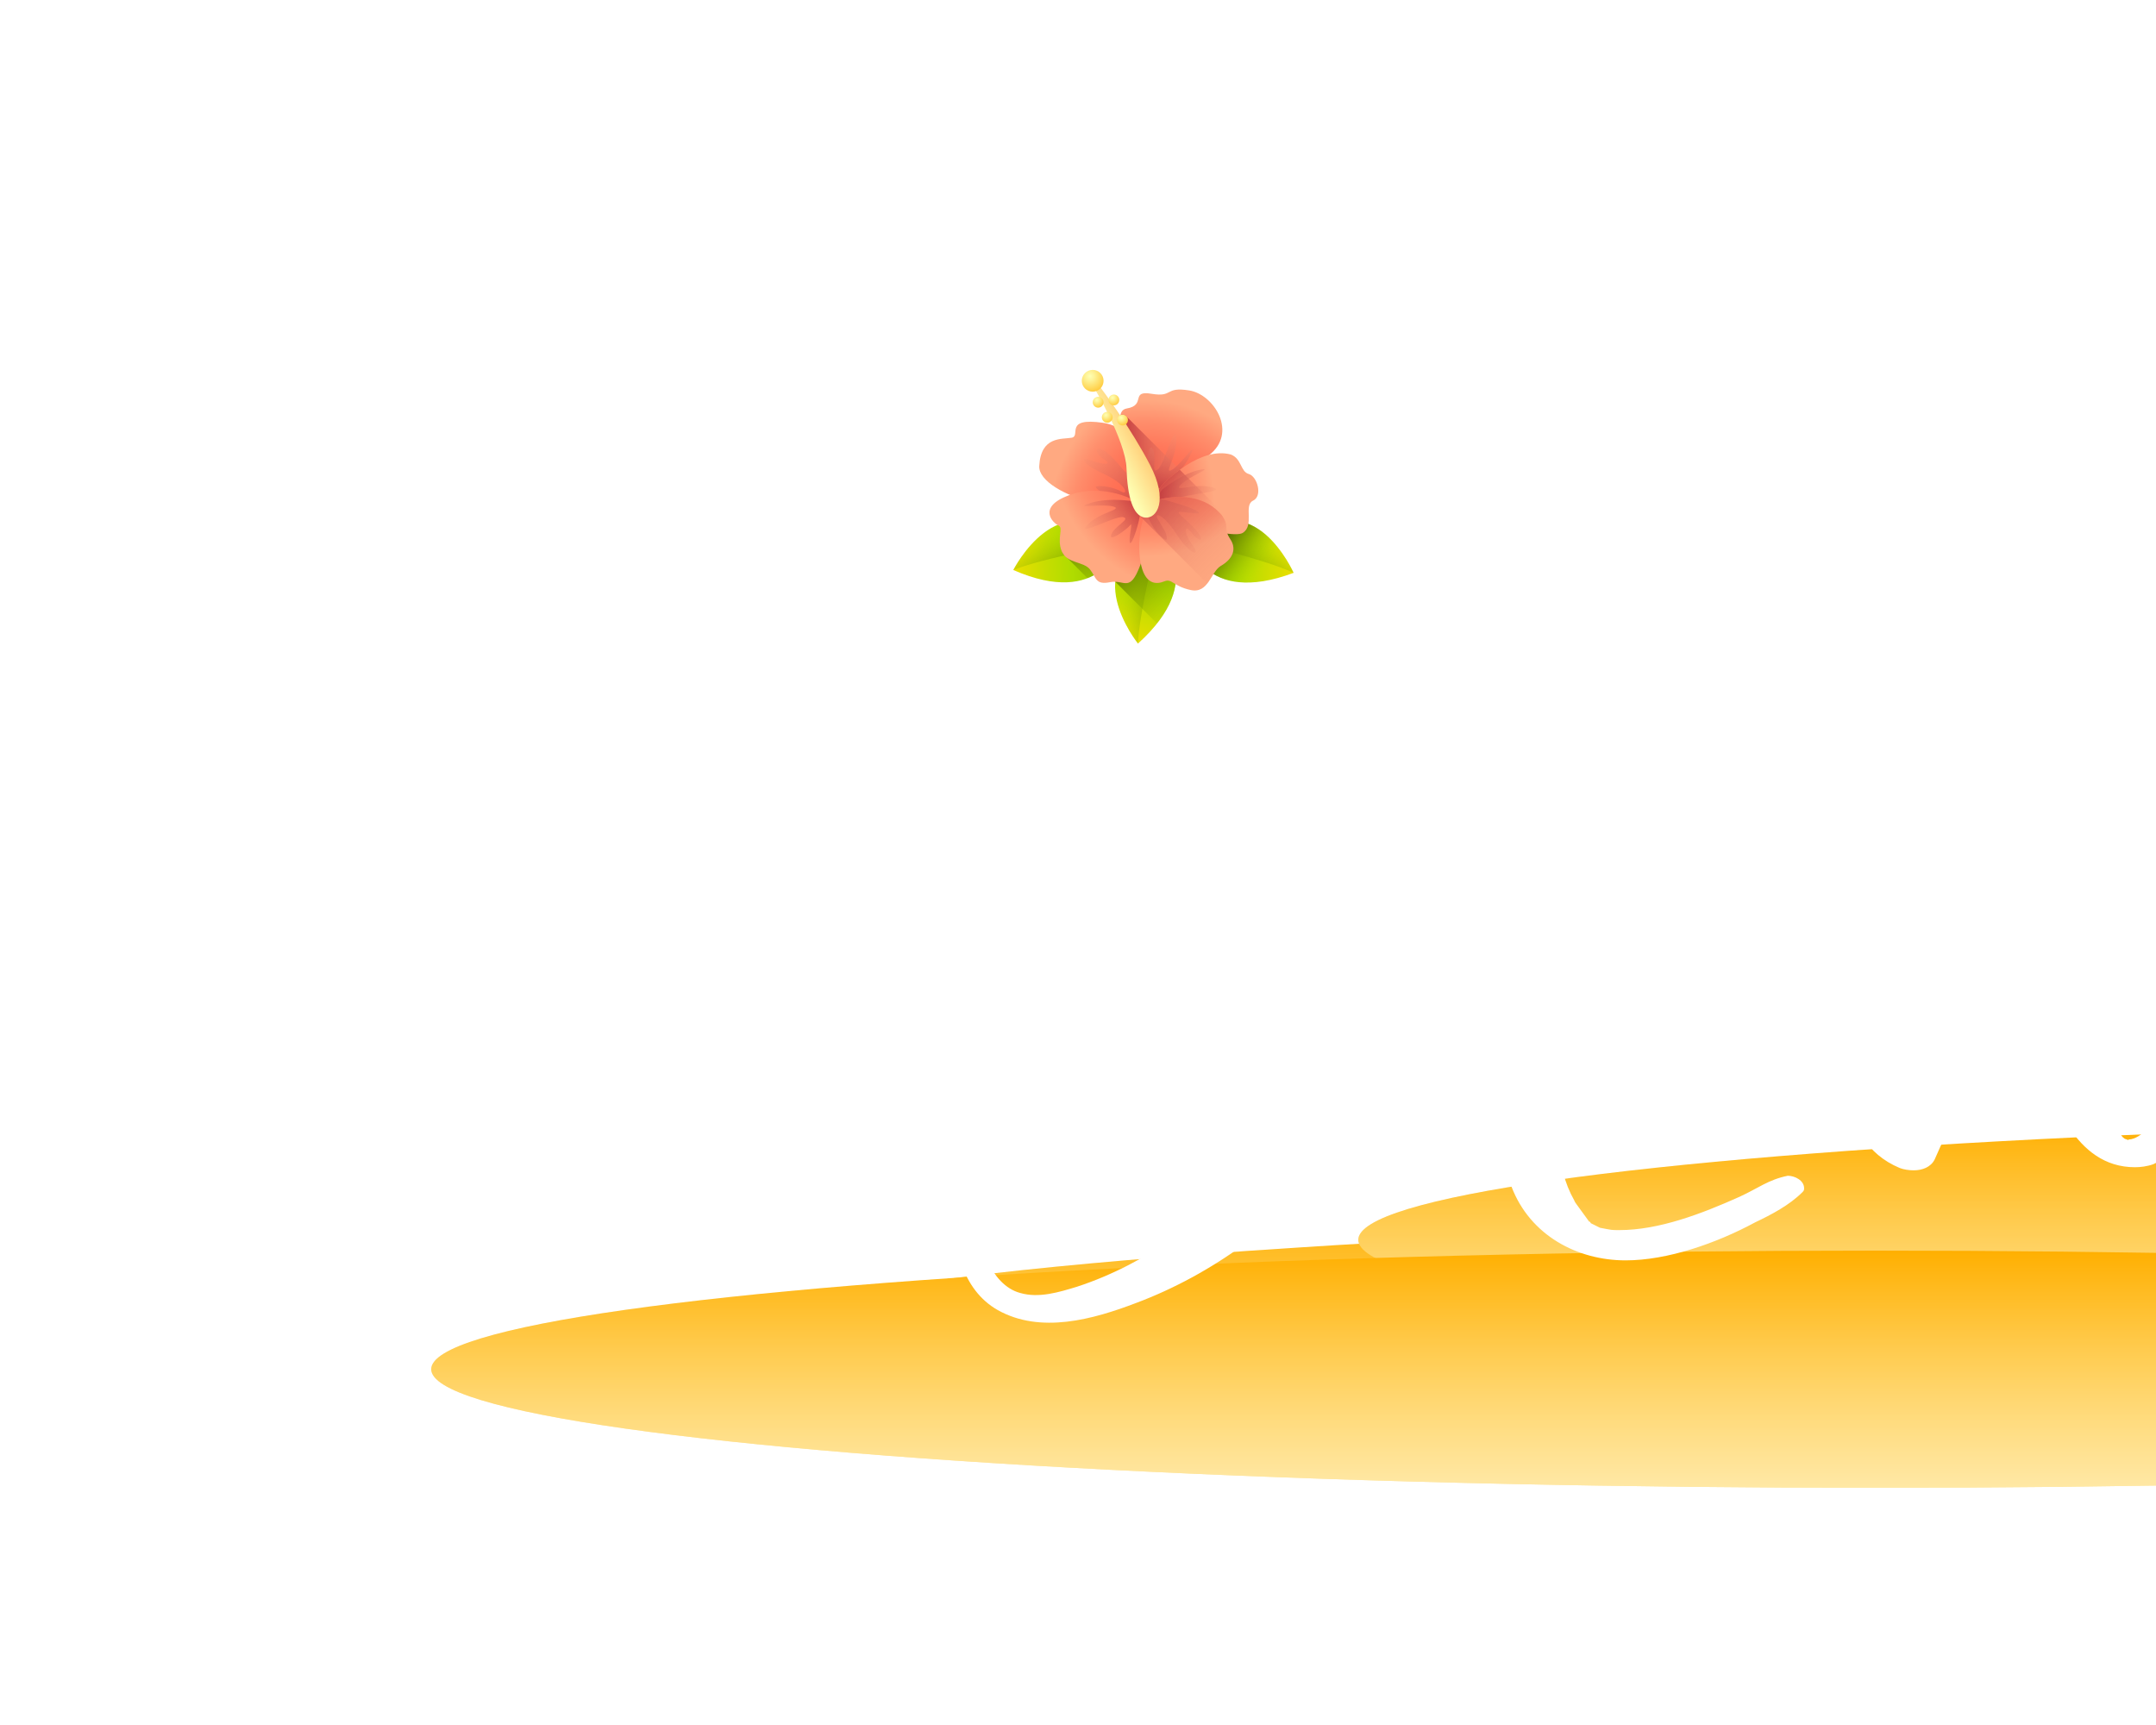 <svg width="100" height="80" viewBox="0 0 100 80" fill="none" xmlns="http://www.w3.org/2000/svg">
<g filter="url(#filter0_d_2_2486)">
<g filter="url(#filter1_d_2_2486)">
<ellipse cx="67" cy="5.5" rx="67" ry="5.5" transform="matrix(1 0 0 -1 107 61)" fill="url(#paint0_linear_2_2486)"/>
<ellipse cx="67" cy="5.5" rx="67" ry="5.5" transform="matrix(1 0 0 -1 107 61)" fill="url(#paint1_linear_2_2486)" fill-opacity="0.5"/>
<ellipse cx="96.5" cy="5.5" rx="96.5" ry="5.5" transform="matrix(1 0 0 -1 36 59)" fill="url(#paint2_linear_2_2486)"/>
<ellipse cx="96.5" cy="5.5" rx="96.5" ry="5.5" transform="matrix(1 0 0 -1 36 59)" fill="url(#paint3_linear_2_2486)" fill-opacity="0.5"/>
<ellipse cx="67" cy="5.5" rx="67" ry="5.5" transform="matrix(1 0 0 -1 63 55)" fill="url(#paint4_linear_2_2486)"/>
<ellipse cx="67" cy="5.5" rx="67" ry="5.5" transform="matrix(1 0 0 -1 63 55)" fill="url(#paint5_linear_2_2486)" fill-opacity="0.5"/>
<ellipse cx="67" cy="5.5" rx="67" ry="5.5" transform="matrix(1 0 0 -1 20 61)" fill="url(#paint6_linear_2_2486)"/>
<ellipse cx="67" cy="5.5" rx="67" ry="5.5" transform="matrix(1 0 0 -1 20 61)" fill="url(#paint7_linear_2_2486)" fill-opacity="0.5"/>
<g clip-path="url(#clip0_2_2486)">
<path d="M129.357 48.786L129.213 48.643C128.929 48.358 128.929 47.897 129.213 47.612L143.155 33.671L144.329 34.845L130.388 48.786C130.103 49.071 129.641 49.071 129.357 48.786Z" fill="url(#paint8_linear_2_2486)"/>
<path d="M140.997 35.829V38.177L144.329 34.845L143.155 33.671L140.997 35.829Z" fill="url(#paint9_linear_2_2486)"/>
<path d="M132.598 24.612C132.768 25.031 133.302 25.155 133.643 24.858C143.363 16.391 154.507 13.483 159.511 18.457C152.213 11.176 140.394 11.181 133.102 18.473C131.591 19.983 131.598 22.133 132.593 24.6C132.595 24.604 132.597 24.608 132.598 24.612Z" fill="url(#paint10_linear_2_2486)"/>
<path d="M159.543 18.489C164.497 23.474 161.633 34.546 153.245 44.239C152.95 44.58 153.074 45.111 153.492 45.282C155.949 46.288 158.079 46.346 159.527 44.898C166.819 37.606 166.824 25.788 159.543 18.489Z" fill="url(#paint11_linear_2_2486)"/>
<path d="M146.368 39.907C146.125 40.157 145.73 40.173 145.465 39.946C144.158 38.831 142.858 37.628 141.604 36.396C140.337 35.153 139.117 33.877 137.996 32.602C137.764 32.338 137.778 31.939 138.03 31.694C147.857 22.141 157.326 16.271 159.527 18.473C161.723 20.669 155.884 30.103 146.368 39.907Z" fill="url(#paint12_linear_2_2486)"/>
<path d="M159.527 18.473C159.239 18.185 158.943 17.909 158.641 17.644L158.382 18.027V45.683C158.799 45.501 159.183 45.243 159.527 44.898C166.824 37.601 166.824 25.77 159.527 18.473Z" fill="url(#paint13_linear_2_2486)"/>
<path d="M133.198 25.911C134.125 27.711 135.495 29.64 137.124 31.586C137.369 31.88 137.814 31.904 138.089 31.637C147.895 22.117 157.33 16.276 159.527 18.473C154.48 13.425 143.146 16.442 133.346 25.119C133.122 25.317 133.06 25.644 133.198 25.911Z" fill="url(#paint14_linear_2_2486)"/>
<path d="M159.527 18.473C161.718 20.663 155.912 30.057 146.437 39.836C146.168 40.113 146.195 40.562 146.494 40.806C148.443 42.394 150.386 43.752 152.196 44.682C152.464 44.819 152.791 44.757 152.99 44.532C161.583 34.76 164.554 23.5 159.527 18.473Z" fill="url(#paint15_linear_2_2486)"/>
<path d="M146.368 39.906C146.125 40.157 145.73 40.172 145.465 39.946C144.157 38.831 142.858 37.628 141.604 36.396C140.337 35.153 139.117 33.878 137.996 32.603C137.763 32.339 137.778 31.938 138.03 31.694C138.046 31.677 138.063 31.662 138.079 31.645C138.159 31.568 138.239 31.491 138.318 31.414C138.395 31.34 138.472 31.267 138.548 31.193C138.682 31.065 138.816 30.937 138.95 30.809C138.969 30.791 138.988 30.774 139.006 30.756C139.237 30.538 139.465 30.322 139.693 30.109C139.979 29.842 140.264 29.578 140.549 29.318C140.643 29.232 140.737 29.146 140.832 29.061C140.907 28.992 140.982 28.924 141.058 28.855C141.268 28.666 141.477 28.479 141.685 28.293C141.704 28.276 141.723 28.259 141.742 28.243C141.859 28.138 141.976 28.035 142.093 27.932C142.274 27.773 142.453 27.616 142.632 27.462C142.707 27.396 142.781 27.332 142.855 27.268C143.078 27.076 143.3 26.886 143.52 26.7C143.642 26.596 143.764 26.494 143.885 26.391C145.048 27.724 146.319 29.058 147.643 30.357C148.95 31.64 150.305 32.891 151.667 34.044C151.624 34.097 151.58 34.149 151.536 34.201C151.398 34.366 151.258 34.532 151.117 34.697C150.756 35.12 150.386 35.547 150.008 35.976C149.99 35.996 149.973 36.016 149.955 36.035C149.69 36.335 149.421 36.635 149.149 36.938C149.008 37.094 148.865 37.251 148.722 37.408C148.471 37.683 148.216 37.959 147.958 38.236C147.937 38.258 147.916 38.28 147.896 38.302C147.683 38.53 147.466 38.759 147.249 38.989C147.126 39.117 147.003 39.247 146.879 39.377C146.771 39.489 146.664 39.6 146.556 39.713C146.493 39.777 146.431 39.842 146.368 39.906Z" fill="url(#paint16_linear_2_2486)"/>
<path d="M139.564 20.477C140.621 22.366 142.128 24.377 143.885 26.391C143.764 26.493 143.642 26.596 143.52 26.7C143.3 26.886 143.078 27.076 142.855 27.268C142.781 27.332 142.707 27.396 142.632 27.462C142.453 27.616 142.274 27.773 142.093 27.932C141.976 28.035 141.859 28.138 141.742 28.243C141.723 28.259 141.704 28.276 141.685 28.293C141.476 28.479 141.268 28.666 141.058 28.855C140.982 28.924 140.907 28.992 140.831 29.061C140.737 29.146 140.643 29.232 140.549 29.318C140.264 29.578 139.979 29.842 139.693 30.109C139.465 30.322 139.236 30.538 139.006 30.756C138.988 30.774 138.969 30.791 138.95 30.809C138.816 30.937 138.682 31.065 138.548 31.193C138.472 31.267 138.395 31.34 138.318 31.414C138.242 31.488 138.166 31.563 138.089 31.637C138.086 31.64 138.083 31.643 138.079 31.645C137.803 31.903 137.366 31.877 137.124 31.586C135.494 29.64 134.125 27.711 133.198 25.911C133.061 25.644 133.122 25.318 133.346 25.119C133.445 25.031 133.544 24.945 133.643 24.859C133.697 24.811 133.751 24.764 133.807 24.717C133.883 24.65 133.96 24.584 134.038 24.518C134.097 24.468 134.157 24.417 134.216 24.367C135.006 23.7 135.804 23.071 136.607 22.478C136.685 22.42 136.764 22.363 136.842 22.306C136.852 22.298 136.862 22.29 136.874 22.283C137.099 22.119 137.324 21.958 137.55 21.801C137.558 21.795 137.566 21.79 137.573 21.784C137.723 21.68 137.873 21.577 138.023 21.476C138.028 21.472 138.034 21.467 138.041 21.463C138.193 21.36 138.345 21.259 138.496 21.159C138.578 21.104 138.661 21.051 138.742 20.997C138.897 20.897 139.051 20.798 139.206 20.7C139.208 20.699 139.21 20.698 139.21 20.698C139.328 20.623 139.446 20.55 139.564 20.477Z" fill="url(#paint17_linear_2_2486)"/>
<path d="M152.99 44.532C152.791 44.757 152.463 44.819 152.197 44.682C150.386 43.751 148.443 42.394 146.494 40.806C146.195 40.562 146.168 40.113 146.437 39.836C146.476 39.795 146.516 39.753 146.556 39.712C146.663 39.6 146.771 39.489 146.878 39.377C147.002 39.248 147.126 39.119 147.249 38.989C147.467 38.76 147.682 38.531 147.895 38.302C147.916 38.28 147.937 38.258 147.958 38.236C148.216 37.959 148.471 37.683 148.722 37.408C148.865 37.251 149.008 37.094 149.149 36.938C149.422 36.636 149.691 36.335 149.955 36.035C149.973 36.016 149.99 35.996 150.007 35.976C150.386 35.547 150.756 35.121 151.116 34.697C151.258 34.532 151.398 34.366 151.536 34.201C151.58 34.149 151.624 34.097 151.667 34.045C153.679 35.751 155.705 37.243 157.605 38.304C157.574 38.355 157.542 38.406 157.511 38.457C157.415 38.613 157.317 38.768 157.219 38.923C157.217 38.926 157.216 38.927 157.215 38.928C157.067 39.16 156.917 39.391 156.764 39.623C156.761 39.627 156.758 39.632 156.755 39.636C156.654 39.786 156.553 39.937 156.45 40.089C156.285 40.33 156.116 40.572 155.943 40.812C155.776 41.047 155.605 41.282 155.432 41.516C155.374 41.594 155.316 41.672 155.256 41.75C155.15 41.892 155.041 42.034 154.932 42.176C154.794 42.355 154.655 42.534 154.512 42.712C154.349 42.917 154.183 43.121 154.016 43.326C153.764 43.632 153.508 43.935 153.246 44.239C153.161 44.336 153.076 44.434 152.99 44.532Z" fill="url(#paint18_linear_2_2486)"/>
<path d="M139.564 20.477C139.447 20.549 139.328 20.623 139.21 20.697C139.21 20.698 139.207 20.699 139.206 20.7C139.052 20.797 138.898 20.896 138.742 20.997C138.661 21.05 138.578 21.104 138.496 21.158C138.344 21.258 138.193 21.36 138.041 21.462C138.034 21.467 138.028 21.471 138.022 21.476C137.872 21.577 137.722 21.68 137.573 21.784C137.565 21.79 137.558 21.795 137.55 21.801C137.324 21.958 137.099 22.119 136.873 22.283C136.862 22.29 136.852 22.298 136.842 22.306C136.763 22.363 136.685 22.42 136.606 22.478C135.804 23.071 135.006 23.7 134.216 24.367C134.156 24.417 134.098 24.467 134.038 24.518C133.961 24.583 133.883 24.65 133.806 24.717C133.751 24.764 133.697 24.811 133.643 24.858C133.301 25.156 132.767 25.031 132.598 24.612C132.597 24.608 132.595 24.604 132.593 24.6C131.598 22.133 131.591 19.983 133.101 18.473C134.563 17.01 136.207 15.841 137.96 14.966C137.808 16.558 138.424 18.446 139.564 20.477Z" fill="url(#paint19_linear_2_2486)"/>
<path d="M159.527 44.898C158.08 46.346 155.949 46.288 153.491 45.282C153.074 45.111 152.95 44.58 153.246 44.239C153.508 43.935 153.764 43.632 154.016 43.326C154.184 43.122 154.35 42.918 154.512 42.712C154.655 42.534 154.794 42.355 154.932 42.176C155.042 42.035 155.15 41.892 155.256 41.75C155.316 41.672 155.374 41.594 155.432 41.516C155.606 41.283 155.777 41.048 155.943 40.812C156.116 40.572 156.285 40.33 156.45 40.089C156.553 39.937 156.655 39.787 156.755 39.636C156.758 39.632 156.761 39.627 156.764 39.623C156.917 39.392 157.068 39.161 157.215 38.929C157.216 38.927 157.217 38.926 157.219 38.923C157.318 38.768 157.415 38.613 157.511 38.457C157.542 38.406 157.574 38.355 157.605 38.304C159.625 39.433 161.504 40.072 163.072 39.963C162.192 41.745 161.011 43.415 159.527 44.898Z" fill="url(#paint20_linear_2_2486)"/>
<path d="M159.543 18.49C159.539 18.485 159.535 18.481 159.531 18.477C160.445 19.398 159.955 21.582 158.382 24.529V36.975C162.567 29.485 163.283 22.253 159.543 18.49Z" fill="url(#paint21_linear_2_2486)"/>
<path d="M159.247 18.753C159.524 19.031 159.767 19.323 159.973 19.618C160.019 19.575 160.063 19.528 160.102 19.476L162.141 16.752C162.331 16.498 162.306 16.143 162.081 15.918C161.857 15.694 161.502 15.669 161.248 15.859L158.524 17.898C158.472 17.937 158.425 17.981 158.382 18.027C158.677 18.233 158.969 18.476 159.247 18.753Z" fill="url(#paint22_linear_2_2486)"/>
</g>
<g clip-path="url(#clip1_2_2486)">
<path d="M199.634 32.552C199.634 32.552 198.894 27.564 206.321 18.616C206.321 18.616 202.743 27.617 199.634 32.552Z" fill="url(#paint23_linear_2_2486)"/>
<path d="M199.634 32.552C202.743 27.617 206.321 18.616 206.321 18.616C206.321 18.616 200.383 28.448 199.634 32.552Z" fill="url(#paint24_linear_2_2486)"/>
<path d="M213.584 28.558C213.584 28.558 216.155 31.999 226.051 32.071C226.051 32.071 218.446 29.285 213.584 28.558Z" fill="url(#paint25_linear_2_2486)"/>
<path d="M213.584 28.558C218.446 29.285 226.051 32.071 226.051 32.071C226.051 32.071 216.519 30.442 213.584 28.558Z" fill="url(#paint26_linear_2_2486)"/>
<path d="M199.84 33.294C199.84 33.294 200.836 36.987 208.6 40.231C208.6 40.231 203.448 35.464 199.84 33.294Z" fill="url(#paint27_linear_2_2486)"/>
<path d="M199.84 33.294C203.448 35.464 208.6 40.231 208.6 40.231C208.6 40.231 201.587 35.808 199.84 33.294Z" fill="url(#paint28_linear_2_2486)"/>
<path d="M216.313 28.393C216.313 28.393 220.352 26.637 230.641 30.593C230.641 30.593 221.644 29.774 216.313 28.393Z" fill="url(#paint29_linear_2_2486)"/>
<path d="M216.313 28.393C221.644 29.774 230.641 30.593 230.641 30.593C230.641 30.593 220.108 28.051 216.313 28.393Z" fill="url(#paint30_linear_2_2486)"/>
<path d="M202.201 31.041C202.201 31.041 204.076 20.289 212.501 17.545C212.501 17.545 206.877 20.894 202.201 31.041Z" fill="url(#paint31_linear_2_2486)"/>
<path d="M212.501 17.545C212.494 17.547 212.487 17.55 212.48 17.552C212.081 17.693 205.917 20.026 202.201 31.041C206.877 20.894 212.501 17.545 212.501 17.545Z" fill="url(#paint32_linear_2_2486)"/>
<path d="M204.469 30.013C204.469 30.013 209.406 21.737 215.959 18.51C215.959 18.51 207.101 19.61 204.469 30.013Z" fill="url(#paint33_linear_2_2486)"/>
<path d="M215.959 18.51C215.959 18.51 208.793 20.107 204.469 30.013C204.469 30.013 209.406 21.737 215.959 18.51Z" fill="url(#paint34_linear_2_2486)"/>
<path d="M206.821 29.202C206.821 29.202 210.042 19.912 219.107 20.56C219.107 20.56 212.382 21.684 206.821 29.202Z" fill="url(#paint35_linear_2_2486)"/>
<path d="M219.107 20.56C211.429 20.793 206.821 29.201 206.821 29.201C212.382 21.684 219.107 20.56 219.107 20.56Z" fill="url(#paint36_linear_2_2486)"/>
<path d="M209.176 28.571C209.176 28.571 214.497 23.27 221.633 22.165C221.633 22.164 213.577 20.876 209.176 28.571Z" fill="url(#paint37_linear_2_2486)"/>
<path d="M221.633 22.164C213.752 22.252 209.176 28.571 209.176 28.571C209.176 28.571 214.497 23.27 221.633 22.164Z" fill="url(#paint38_linear_2_2486)"/>
<path d="M211.608 28.244C211.608 28.244 218.236 21.133 224.914 24.859C224.914 24.859 217.882 23.223 211.608 28.244Z" fill="url(#paint39_linear_2_2486)"/>
<path d="M224.914 24.859C217.27 22.315 211.608 28.244 211.608 28.244C217.882 23.223 224.914 24.859 224.914 24.859Z" fill="url(#paint40_linear_2_2486)"/>
<path d="M214.046 28.133C214.046 28.133 218.655 23.337 225.77 27.397C225.77 27.397 218.59 25.828 214.046 28.133Z" fill="url(#paint41_linear_2_2486)"/>
<path d="M225.77 27.397C219.001 24.7 214.046 28.134 214.046 28.134C218.59 25.828 225.77 27.397 225.77 27.397Z" fill="url(#paint42_linear_2_2486)"/>
<path d="M202.279 31.839C202.279 31.839 207.361 37.764 213.545 38.587C213.545 38.587 205.421 40.436 202.279 31.839Z" fill="url(#paint43_linear_2_2486)"/>
<path d="M213.545 38.587C213.545 38.587 206.921 39.441 202.279 31.839C202.279 31.839 207.361 37.764 213.545 38.587Z" fill="url(#paint44_linear_2_2486)"/>
<path d="M204.386 30.731C204.386 30.731 207.838 39.528 216.819 37.628C216.818 37.628 210.112 37.441 204.386 30.731Z" fill="url(#paint45_linear_2_2486)"/>
<path d="M216.819 37.628C209.19 38.459 204.386 30.731 204.386 30.731C210.112 37.441 216.819 37.628 216.819 37.628Z" fill="url(#paint46_linear_2_2486)"/>
<path d="M209.123 29.161C209.123 29.161 214.206 34.185 221.3 34.911C221.3 34.911 213.174 36.631 209.123 29.161Z" fill="url(#paint47_linear_2_2486)"/>
<path d="M221.3 34.911C213.413 35.243 209.123 29.161 209.123 29.161C209.123 29.161 214.206 34.185 221.3 34.911Z" fill="url(#paint48_linear_2_2486)"/>
<path d="M210.951 28.75C210.951 28.75 217.263 36.238 224.538 32.725C224.538 32.725 217.07 34.101 210.951 28.75Z" fill="url(#paint49_linear_2_2486)"/>
<path d="M224.538 32.725C216.356 34.999 210.951 28.75 210.951 28.75C217.07 34.101 224.538 32.725 224.538 32.725Z" fill="url(#paint50_linear_2_2486)"/>
<path d="M206.746 29.816C206.746 29.816 208.528 36.433 218.813 36.85C218.813 36.85 210.095 34.268 206.746 29.816Z" fill="url(#paint51_linear_2_2486)"/>
<path d="M218.813 36.85C209.794 35.456 206.746 29.815 206.746 29.815C210.095 34.268 218.813 36.85 218.813 36.85Z" fill="url(#paint52_linear_2_2486)"/>
<path d="M216.313 28.393C216.313 28.393 206.441 25.994 194.448 36.174C194.448 36.174 196.364 35.631 199.266 33.622C204.213 30.198 210.212 28.22 216.313 28.393Z" fill="url(#paint53_linear_2_2486)"/>
<path d="M216.313 28.393C205.085 27.283 194.636 36.016 194.451 36.171C194.45 36.172 194.449 36.173 194.448 36.173C194.448 36.173 196.364 35.631 199.266 33.622C204.213 30.198 210.212 28.22 216.313 28.393Z" fill="url(#paint54_linear_2_2486)"/>
<path d="M208.769 41.497C208.769 41.497 216.571 43.232 220.238 39.379C220.238 39.379 215.496 42.26 208.769 41.497Z" fill="url(#paint55_linear_2_2486)"/>
<path d="M220.238 39.379C215.378 42.904 208.769 41.497 208.769 41.497C215.496 42.26 220.238 39.379 220.238 39.379Z" fill="url(#paint56_linear_2_2486)"/>
<path d="M210.206 41.654C210.206 41.654 218.818 43.285 222.703 38.935C222.703 38.935 217.605 42.257 210.206 41.654Z" fill="url(#paint57_linear_2_2486)"/>
<path d="M222.703 38.935C217.499 42.968 210.206 41.654 210.206 41.654C217.605 42.257 222.703 38.935 222.703 38.935Z" fill="url(#paint58_linear_2_2486)"/>
<path d="M224.719 38.669C224.18 38.96 223.637 39.243 223.079 39.497C222.94 39.56 222.802 39.626 222.662 39.688L222.241 39.869L222.03 39.959L221.816 40.043L221.39 40.211C220.816 40.421 220.24 40.624 219.653 40.79C219.362 40.88 219.065 40.951 218.771 41.031L218.326 41.136L218.104 41.187L217.88 41.233C216.689 41.487 215.478 41.641 214.265 41.705C213.659 41.739 213.051 41.745 212.444 41.735C211.837 41.724 211.231 41.684 210.627 41.628C209.419 41.512 208.222 41.301 207.045 41.015C205.867 40.729 204.704 40.39 203.555 40.003C202.405 39.616 201.271 39.176 200.158 38.682C199.602 38.434 199.049 38.176 198.503 37.902C197.956 37.63 197.414 37.343 196.883 37.037L196.839 37.097C197.311 37.499 197.818 37.854 198.333 38.197C198.592 38.366 198.854 38.529 199.119 38.69C199.384 38.85 199.654 39.002 199.925 39.152C201.011 39.748 202.141 40.269 203.304 40.706C204.467 41.144 205.666 41.489 206.885 41.736C207.495 41.858 208.109 41.958 208.725 42.04C209.341 42.123 209.959 42.186 210.579 42.223C211.199 42.263 211.819 42.287 212.44 42.281C213.061 42.275 213.681 42.252 214.299 42.2C215.535 42.093 216.762 41.895 217.963 41.597L218.188 41.541L218.412 41.48L218.859 41.356C219.154 41.264 219.452 41.181 219.743 41.078C220.331 40.886 220.905 40.659 221.475 40.424L221.899 40.238L222.111 40.145L222.319 40.046L222.737 39.848C222.875 39.78 223.011 39.708 223.149 39.639C223.697 39.359 224.229 39.049 224.757 38.733L224.719 38.669Z" fill="url(#paint59_linear_2_2486)"/>
<path d="M196.883 37.037C197.414 37.343 197.956 37.63 198.503 37.902C199.049 38.176 199.602 38.434 200.158 38.682C201.271 39.176 202.405 39.616 203.555 40.003C204.704 40.39 205.867 40.729 207.045 41.015C208.222 41.301 209.419 41.512 210.627 41.628C211.231 41.684 211.837 41.724 212.444 41.735C213.051 41.745 213.659 41.739 214.265 41.705C215.478 41.641 216.689 41.487 217.88 41.233L218.104 41.187L218.326 41.136L218.771 41.031C219.065 40.951 219.362 40.88 219.653 40.79C220.24 40.624 220.816 40.421 221.39 40.211L221.817 40.043L222.03 39.959L222.241 39.869L222.662 39.688C222.802 39.626 222.94 39.56 223.079 39.497C223.637 39.243 224.18 38.96 224.719 38.669C224.719 38.669 212.311 47.283 196.883 37.037Z" fill="url(#paint60_linear_2_2486)"/>
<path d="M206.448 41.671C206.448 41.671 213.34 44.516 219.765 43.372C219.765 43.372 213.703 46.758 206.448 41.671Z" fill="url(#paint61_linear_2_2486)"/>
<path d="M219.765 43.372C213.201 45.571 206.448 41.671 206.448 41.671C206.448 41.671 213.34 44.516 219.765 43.372Z" fill="url(#paint62_linear_2_2486)"/>
<path d="M209.165 42.086C209.165 42.086 216.472 43.569 222.563 41.225C222.563 41.225 217.254 45.702 209.165 42.086Z" fill="url(#paint63_linear_2_2486)"/>
<path d="M222.563 41.225C216.536 44.632 209.165 42.086 209.165 42.086C209.165 42.086 216.472 43.569 222.563 41.225Z" fill="url(#paint64_linear_2_2486)"/>
<path d="M212.542 42.259C212.542 42.259 219.696 41.896 224.623 39.286C224.623 39.286 221.034 43.129 212.542 42.259Z" fill="url(#paint65_linear_2_2486)"/>
<path d="M224.623 39.286C220.063 42.569 212.542 42.259 212.542 42.259C212.542 42.259 219.696 41.896 224.623 39.286Z" fill="url(#paint66_linear_2_2486)"/>
</g>
<path d="M64.78 30.112C64.456 34.144 63.34 38.14 61.396 41.704C59.776 44.62 57.364 47.428 54.556 49.336C53.152 50.308 51.604 51.136 49.948 51.676C49.12 51.928 48.184 52.216 47.32 51.964C46.636 51.784 46.096 51.172 45.808 50.452C45.052 48.616 45.952 46.6 46.96 45.052C47.932 43.576 49.084 42.208 50.416 40.984C50.488 40.948 50.56 40.876 50.596 40.804C50.704 41.632 50.812 42.46 50.884 43.324C50.884 44.908 50.92 46.528 50.956 48.148C50.956 48.364 50.956 48.544 50.992 48.796C51.028 49.372 51.712 49.732 52.216 49.804C52.684 49.876 53.404 49.768 53.368 49.156C53.26 45.7 53.224 42.244 53.26 38.788C53.728 38.464 54.232 38.176 54.736 37.888C56.32 37.06 58.012 36.448 59.776 36.088C60.604 35.908 61.432 35.764 62.296 35.692C62.98 35.62 62.476 34.9 61.972 34.972C60.1 35.116 58.3 35.512 56.536 36.196C55.384 36.664 54.304 37.168 53.26 37.744C53.296 32.992 53.44 28.24 53.62 23.524C53.728 21.328 53.836 19.168 53.944 17.008C54.988 16.108 56.248 15.424 57.616 15.172C57.976 15.1 58.336 15.1 58.696 15.1C58.876 15.1 58.984 15.1 59.164 15.136C59.236 15.136 59.344 15.172 59.452 15.172C59.488 15.172 59.704 15.244 59.704 15.244C59.884 15.28 60.064 15.352 60.244 15.388C60.28 15.424 60.316 15.424 60.352 15.424C60.208 15.388 60.244 15.388 60.496 15.496C60.532 15.532 60.568 15.532 60.568 15.532C60.604 15.532 60.604 15.568 60.604 15.568C60.748 15.64 60.892 15.712 61 15.784C61.108 15.82 61.18 15.856 61.252 15.928C61.252 15.928 61.252 15.928 61.288 15.928C61.324 15.964 61.36 16 61.396 16.036C62.008 16.504 62.332 16.828 62.8 17.548C62.836 17.584 62.872 17.656 62.908 17.728L62.98 17.872C63.052 17.944 63.088 18.016 63.124 18.088C63.088 18.016 63.088 18.016 63.124 18.124C63.196 18.196 63.232 18.268 63.268 18.376C63.448 18.736 63.628 19.096 63.772 19.492C64.348 20.968 64.636 22.408 64.78 24.064C64.96 26.08 64.924 28.096 64.78 30.112ZM50.416 28.528C50.272 26.44 50.308 24.316 50.812 22.3C51.1 21.112 51.532 20.032 52.18 19.024C51.784 22.264 51.496 25.504 51.28 28.744C51.172 30.652 51.1 32.56 51.028 34.468C50.776 32.488 50.524 30.508 50.416 28.528ZM67.48 27.664C67.48 25.756 67.336 23.848 66.904 22.012C66.472 20.284 65.86 18.556 64.744 17.152C63.592 15.676 62.044 14.524 60.208 14.092C57.868 13.552 55.492 14.344 53.62 15.784C53.512 15.712 53.404 15.676 53.332 15.676C53.116 15.604 52.612 15.604 52.576 15.892C52.54 16.216 52.504 16.504 52.468 16.792C52 17.296 51.568 17.836 51.208 18.376C48.868 22.012 49.084 26.656 49.516 30.76C49.84 33.712 50.164 36.628 50.488 39.544C49.3 40.444 48.256 41.488 47.356 42.604C46.096 44.116 44.8 45.916 44.44 47.896C44.08 49.66 44.62 51.82 46.276 52.756C48.256 53.872 50.704 53.188 52.684 52.432C56.248 51.1 59.524 48.688 61.9 45.7C64.492 42.388 66.112 38.464 66.904 34.324C67.3 32.128 67.516 29.896 67.48 27.664ZM75.398 50.452C77.342 50.452 79.61 49.66 81.41 48.688C82.166 48.328 82.994 47.896 83.606 47.284C83.678 47.212 83.678 47.176 83.678 47.104C83.678 46.744 83.246 46.528 82.922 46.528C82.022 46.708 81.554 47.104 80.69 47.5C78.926 48.292 76.946 49.048 75.11 49.048C74.714 49.048 74.786 49.048 74.21 48.94L73.778 48.724C73.778 48.688 73.742 48.652 73.706 48.652L73.13 47.86C73.13 47.86 73.022 47.716 73.022 47.68C72.554 46.852 72.338 45.952 72.338 45.016C72.446 43.468 72.482 42.784 73.058 41.164C75.29 40.948 77.486 39.436 78.782 37.672C79.214 37.096 79.646 36.448 79.682 35.728C79.682 35.116 79.25 34.54 78.782 34.18C78.206 33.712 77.63 33.46 76.874 33.46C75.722 33.46 74.786 34.108 73.886 34.792C71.258 36.88 69.674 40.984 69.674 44.476C69.674 45.34 69.782 46.204 70.106 47.032C70.97 49.3 73.166 50.452 75.398 50.452ZM73.346 40.372C74.138 38.176 75.65 36.196 77.63 35.296C77.954 35.116 77.774 35.188 78.17 35.08C78.35 35.08 78.422 35.404 78.422 35.548C78.422 35.98 78.098 36.484 77.918 36.772C76.874 38.644 75.182 39.652 73.346 40.372ZM88.762 46.276C89.158 46.276 89.554 46.132 89.734 45.772C90.994 42.964 92.146 40.156 93.334 37.348C93.622 38.5 93.946 39.616 94.378 40.732C95.17 42.928 96.214 46.132 99.022 46.132C99.274 46.132 99.598 46.096 99.886 45.988C101.146 45.412 101.722 44.116 102.19 42.82C102.874 40.768 103.234 38.572 103.234 36.412C103.162 34.504 103.09 33.28 102.838 31.444C102.658 30.004 102.478 28.528 102.01 27.16C101.866 26.692 101.11 26.332 100.498 26.332C100.066 26.332 99.67 26.548 99.67 27.016C99.67 28.096 99.886 29.212 100.03 30.292C100.462 32.956 100.642 35.512 100.642 38.212C100.642 38.932 100.642 39.652 100.606 40.372C100.57 41.344 100.462 42.352 100.174 43.288C99.958 43.9 99.49 44.692 98.842 44.836C98.806 44.836 98.734 44.836 98.698 44.872C98.59 44.8 98.59 44.872 98.446 44.728C97.402 43.396 97.294 42.892 96.61 41.092C95.71 38.824 95.026 36.448 94.666 34.036C94.594 33.532 93.91 33.1 93.334 33.1C93.046 33.1 92.758 33.244 92.614 33.532L88.474 41.92C88.87 37.78 88.69 39.688 89.194 35.62C89.41 34.144 89.554 33.028 89.554 31.624C89.554 31.48 89.302 31.336 89.086 31.336C89.014 31.336 88.942 31.336 88.906 31.408C88.618 31.876 88.294 32.308 88.042 32.812C87.79 33.316 87.61 33.82 87.43 34.36C86.674 36.808 85.846 40.048 85.846 42.604C85.846 44.188 86.566 45.52 88.114 46.168C88.294 46.24 88.546 46.276 88.762 46.276ZM111.117 50.452C113.061 50.452 115.329 49.66 117.129 48.688C117.885 48.328 118.713 47.896 119.325 47.284C119.397 47.212 119.397 47.176 119.397 47.104C119.397 46.744 118.965 46.528 118.641 46.528C117.741 46.708 117.273 47.104 116.409 47.5C114.645 48.292 112.665 49.048 110.829 49.048C110.433 49.048 110.505 49.048 109.929 48.94L109.497 48.724C109.497 48.688 109.461 48.652 109.425 48.652L108.849 47.86C108.849 47.86 108.741 47.716 108.741 47.68C108.273 46.852 108.057 45.952 108.057 45.016C108.165 43.468 108.201 42.784 108.777 41.164C111.009 40.948 113.205 39.436 114.501 37.672C114.933 37.096 115.365 36.448 115.401 35.728C115.401 35.116 114.969 34.54 114.501 34.18C113.925 33.712 113.349 33.46 112.593 33.46C111.441 33.46 110.505 34.108 109.604 34.792C106.977 36.88 105.393 40.984 105.393 44.476C105.393 45.34 105.5 46.204 105.825 47.032C106.688 49.3 108.885 50.452 111.117 50.452ZM109.064 40.372C109.857 38.176 111.369 36.196 113.349 35.296C113.673 35.116 113.493 35.188 113.889 35.08C114.069 35.08 114.141 35.404 114.141 35.548C114.141 35.98 113.816 36.484 113.637 36.772C112.593 38.644 110.901 39.652 109.064 40.372ZM170.916 47.356C171.78 47.356 172.356 46.888 172.86 46.24C174.588 44.008 175.344 41.56 175.344 38.824C175.344 36.628 174.984 33.928 173.616 32.2C172.572 30.904 171.276 30.4 169.692 30.364C168.504 30.364 167.388 30.832 166.776 31.912L166.74 32.056C166.74 32.344 167.244 32.632 167.604 32.632C167.784 32.632 167.928 32.56 168 32.452C168.504 31.696 169.332 31.3 170.16 31.3C172.464 31.3 173.652 33.892 173.652 36.34C173.652 39.364 172.176 42.712 170.556 44.8C170.52 44.836 170.484 44.872 170.484 44.908C170.412 44.728 170.376 44.512 170.34 44.26C170.088 42.964 170.016 42.172 170.016 40.804C170.016 38.896 170.232 36.7 171.024 34.936C171.096 34.684 171.204 34.396 171.384 34.252C171.528 34.108 171.564 34.144 171.672 34.036L171.852 34.072C172.14 34.072 172.356 33.856 172.356 33.64C172.356 33.172 171.348 32.776 170.664 32.776C168.108 32.776 167.424 36.952 167.316 40.336C167.316 41.596 167.46 42.856 167.676 44.08C167.856 44.836 168.036 45.52 168.468 46.132C168.972 46.852 169.908 47.356 170.808 47.356H170.916ZM187.434 49.012C188.01 49.012 188.262 48.4 188.262 47.86C188.226 46.492 188.298 46.42 188.118 45.052C187.686 40.156 187.758 40.66 187.146 36.16C187.074 35.548 186.858 34.936 186.786 34.324C186.678 33.784 186.246 33.712 185.742 33.64C185.49 33.64 185.238 33.712 185.166 33.928C184.95 34.684 184.554 35.368 184.194 36.052C182.862 38.608 181.962 40.156 180.198 42.892C180.198 38.212 180.27 39.724 180.45 34.828C180.45 34.576 180.378 34.288 180.306 34.036C180.198 33.532 179.838 33.46 179.334 33.352C179.118 33.352 178.938 33.424 178.866 33.532C178.578 33.928 178.362 34.288 178.254 34.756C177.57 37.456 177.498 38.5 177.498 41.452C177.498 42.496 177.534 43.54 177.642 44.584C177.714 45.772 178.686 46.6 179.874 46.6L180.378 46.528C181.278 46.312 181.71 45.448 182.178 44.728C183.51 42.568 184.122 41.344 185.166 38.86C185.346 42.784 185.382 43.72 185.814 47.248C185.886 48.112 186.426 49.012 187.434 49.012ZM192.163 47.068C192.379 47.068 192.595 46.996 192.739 46.888C194.503 45.664 194.611 43.468 195.367 41.452C195.763 40.372 196.195 39.328 196.699 38.32C197.203 37.24 197.851 35.656 198.535 34.792C198.607 34.756 198.679 34.684 198.715 34.612C198.823 34.612 198.823 34.684 198.895 34.684C198.895 34.72 198.967 34.756 199.003 34.792C199.003 34.792 199.615 35.224 200.011 35.224C200.407 35.224 200.659 34.9 200.659 34.54C200.659 33.532 199.183 33.028 198.283 33.028C197.311 33.1 196.915 33.28 196.195 33.892C195.763 34.288 195.475 34.828 195.187 35.332C194.503 36.448 193.927 37.636 193.423 38.824C193.423 38.392 193.423 37.96 193.459 37.528C193.459 36.232 193.423 36.556 193.423 35.368C193.423 35.044 193.315 34.792 193.243 34.468C193.171 33.856 192.631 33.748 191.983 33.64C191.443 33.64 191.191 34.216 191.119 34.792C191.011 35.764 190.975 35.98 190.903 36.916C190.687 40.084 190.543 43.18 190.435 45.88C190.435 46.636 191.479 47.068 192.163 47.068Z" fill="white"/>
<g clip-path="url(#clip2_2_2486)">
<path d="M51.928 17.245C51.928 17.245 51.092 20.225 47 18.435C47 18.435 49.109 14.263 51.928 17.245Z" fill="url(#paint67_linear_2_2486)"/>
<path d="M47 18.435C48.345 17.877 51.928 17.245 51.928 17.245C49.109 14.263 47 18.435 47 18.435Z" fill="url(#paint68_linear_2_2486)"/>
<path d="M53.728 16.863C53.728 16.863 56.1 18.852 52.783 21.845C52.783 21.845 49.85 18.206 53.728 16.863Z" fill="url(#paint69_linear_2_2486)"/>
<path d="M52.783 21.845C52.829 20.39 53.728 16.863 53.728 16.863C49.85 18.206 52.783 21.845 52.783 21.845Z" fill="url(#paint70_linear_2_2486)"/>
<path d="M55.143 17.112C55.143 17.112 55.817 20.133 60 18.567C60 18.567 58.12 14.287 55.143 17.112Z" fill="url(#paint71_linear_2_2486)"/>
<path d="M60 18.567C58.688 17.937 55.143 17.112 55.143 17.112C58.12 14.287 60 18.567 60 18.567Z" fill="url(#paint72_linear_2_2486)"/>
<path d="M51.928 17.245C51.205 16.48 50.529 16.186 49.923 16.171L49.289 17.661L50.441 18.814C50.545 18.774 50.641 18.729 50.731 18.68C51.669 18.17 51.928 17.245 51.928 17.245Z" fill="url(#paint73_linear_2_2486)"/>
<path d="M53.728 16.863C52.303 17.357 51.798 18.16 51.729 18.979L53.666 20.916C55.617 18.448 53.728 16.863 53.728 16.863Z" fill="url(#paint74_linear_2_2486)"/>
<path d="M55.143 17.112C55.143 17.112 55.817 20.133 60 18.567C60 18.567 58.12 14.287 55.143 17.112Z" fill="url(#paint75_linear_2_2486)"/>
<path d="M52.8 13.863C52.8 13.863 51.329 11.1 52.257 10.945C53.186 10.789 52.397 10.091 53.417 10.263C54.438 10.435 53.998 9.922 55.159 10.107C56.32 10.292 57.434 12.091 56.059 13.122C55.11 13.834 53.632 15.853 52.8 13.863Z" fill="url(#paint76_radial_2_2486)"/>
<path d="M52.273 11.338C52.255 11.312 52.233 11.289 52.207 11.272L52.199 11.264L52.2 11.267C52.161 11.242 52.115 11.228 52.066 11.228C52.031 11.228 51.998 11.236 51.967 11.249C51.967 11.25 51.967 11.252 51.966 11.254C51.958 11.298 51.952 11.345 51.951 11.396C51.951 11.398 51.951 11.4 51.951 11.402C51.95 11.428 51.95 11.454 51.951 11.481C51.951 11.483 51.951 11.485 51.951 11.486C51.954 11.542 51.959 11.6 51.968 11.661C51.968 11.663 51.968 11.665 51.968 11.666C51.982 11.76 52.002 11.859 52.027 11.961C52.237 12.805 52.8 13.863 52.8 13.863C53.359 15.199 54.209 14.728 54.994 14.059L52.273 11.338ZM52.226 11.671C52.233 11.666 52.239 11.66 52.245 11.654L52.252 11.711C52.243 11.698 52.234 11.685 52.226 11.671Z" fill="url(#paint77_linear_2_2486)"/>
<path d="M53.679 14.662C53.809 14.659 53.933 14.609 54.033 14.526C54.266 14.331 54.904 13.763 55.21 13.113C55.588 12.309 54.833 13.49 54.375 13.778C53.917 14.065 54.608 13.172 54.56 12.331C54.513 11.49 54.008 13.556 53.69 13.781C53.372 14.006 53.664 13.215 53.476 12.83C53.288 12.444 53.153 13.551 53.194 13.776C53.235 14 52.773 13.243 52.604 13.201C52.434 13.159 53.036 14.248 53.315 14.517C53.434 14.633 53.567 14.664 53.679 14.662Z" fill="url(#paint78_linear_2_2486)"/>
<path d="M53.128 14.38C53.128 14.38 53.012 11.878 51.165 11.609C49.318 11.339 50.164 12.225 49.703 12.301C49.241 12.378 48.279 12.225 48.202 13.61C48.125 14.995 53.282 16.458 53.128 14.38Z" fill="url(#paint79_radial_2_2486)"/>
<path d="M52.452 15.319C52.794 15.21 52.973 14.834 52.855 14.495C52.702 14.059 52.46 13.416 52.27 13.111C51.969 12.627 52.231 13.542 52.257 13.843C52.283 14.144 51.734 13.215 51.211 12.901C50.688 12.587 50.819 13.071 51.211 13.307C51.603 13.542 51.211 13.581 50.636 13.359C50.06 13.137 50.152 13.503 51.211 13.987C52.27 14.471 52.349 14.994 52.009 14.797C51.669 14.601 51.106 14.497 50.845 14.562C50.7 14.598 51.399 15.097 52.04 15.316C52.168 15.359 52.306 15.363 52.435 15.324C52.441 15.322 52.447 15.32 52.452 15.319Z" fill="url(#paint80_linear_2_2486)"/>
<path d="M52.781 15.455C52.642 15.261 52.448 15.117 52.23 15.033C51.768 14.855 50.698 14.549 49.573 14.97C48.076 15.531 48.85 16.266 49.097 16.372C49.343 16.478 49.005 16.976 49.244 17.561C49.483 18.146 50.257 18.024 50.559 18.413C50.861 18.802 50.81 19.137 51.487 19C52.164 18.863 52.393 19.515 52.886 18.218C53.297 17.138 53.226 16.079 52.781 15.455Z" fill="url(#paint81_radial_2_2486)"/>
<path d="M54.047 14.355C54.047 14.355 55.665 12.689 57.09 13.079C57.602 13.278 57.53 13.874 57.922 13.983C58.314 14.092 58.578 15.003 58.121 15.218C57.665 15.432 58.201 16.362 57.64 16.715C57.079 17.068 52.348 15.805 54.047 14.355Z" fill="url(#paint82_radial_2_2486)"/>
<path d="M57.646 16.711L54.72 13.785C54.311 14.083 54.047 14.355 54.047 14.355C52.675 15.526 55.496 16.575 56.928 16.75C56.971 16.755 57.012 16.759 57.052 16.763C57.052 16.763 57.053 16.763 57.053 16.763C57.092 16.767 57.13 16.769 57.167 16.771C57.168 16.771 57.169 16.771 57.17 16.771C57.205 16.773 57.24 16.774 57.273 16.775C57.274 16.775 57.275 16.775 57.277 16.775C57.309 16.775 57.34 16.775 57.369 16.773C57.37 16.773 57.372 16.773 57.373 16.773C57.388 16.773 57.401 16.772 57.415 16.771C57.416 16.771 57.417 16.771 57.418 16.771C57.431 16.77 57.443 16.768 57.454 16.767C57.456 16.767 57.457 16.767 57.459 16.767C57.471 16.765 57.482 16.764 57.494 16.762C57.495 16.762 57.497 16.761 57.499 16.761C57.509 16.759 57.519 16.758 57.528 16.756C57.53 16.755 57.531 16.755 57.532 16.755C57.542 16.753 57.552 16.75 57.561 16.748C57.563 16.747 57.565 16.747 57.567 16.746C57.575 16.744 57.583 16.741 57.59 16.738C57.591 16.738 57.592 16.738 57.593 16.738C57.601 16.735 57.608 16.732 57.615 16.728C57.617 16.728 57.619 16.727 57.62 16.726C57.627 16.723 57.634 16.719 57.64 16.715C57.64 16.715 57.64 16.715 57.64 16.715C57.642 16.714 57.644 16.712 57.646 16.711Z" fill="url(#paint83_linear_2_2486)"/>
<path d="M53.756 14.975C53.786 14.849 53.861 14.738 53.963 14.658C54.202 14.47 54.891 13.966 55.59 13.802C56.456 13.6 55.143 14.092 54.766 14.48C54.389 14.867 55.407 14.379 56.22 14.601C57.032 14.824 54.907 14.885 54.62 15.149C54.333 15.413 55.168 15.292 55.505 15.557C55.843 15.821 54.732 15.722 54.521 15.635C54.31 15.548 54.954 16.158 54.96 16.333C54.965 16.507 54.026 15.691 53.821 15.362C53.733 15.221 53.731 15.085 53.756 14.975Z" fill="url(#paint84_linear_2_2486)"/>
<path d="M53.694 15.187C53.694 15.187 55.568 14.582 56.671 15.896C57.052 16.436 56.717 16.484 57.061 17.002C57.405 17.519 57.103 17.97 56.631 18.24C56.159 18.51 56.059 19.544 55.227 19.364C54.396 19.184 54.37 18.811 53.996 18.964C53.623 19.116 53.087 19.118 52.897 18.059C52.707 17 52.985 15.388 53.694 15.187Z" fill="url(#paint85_radial_2_2486)"/>
<path d="M52.74 15.39C52.65 15.297 52.528 15.241 52.4 15.225C52.098 15.188 51.248 15.111 50.564 15.332C49.718 15.607 51.097 15.35 51.62 15.487C52.143 15.625 51.019 15.732 50.438 16.341C49.857 16.951 51.709 15.906 52.09 15.984C52.473 16.062 51.695 16.39 51.543 16.791C51.391 17.192 52.291 16.534 52.426 16.35C52.562 16.166 52.325 17.021 52.411 17.174C52.496 17.326 52.879 16.142 52.885 15.755C52.887 15.589 52.819 15.471 52.74 15.39Z" fill="url(#paint86_linear_2_2486)"/>
<path d="M53.252 15.649C53.336 15.3 53.699 15.094 54.045 15.188C54.491 15.309 55.15 15.504 55.468 15.672C55.972 15.937 55.04 15.742 54.739 15.737C54.437 15.733 55.225 16.219 55.575 16.718C55.926 17.217 55.51 17.055 55.247 16.681C54.984 16.306 54.824 16.615 55.337 17.32C55.7 17.819 55.2 17.751 54.59 16.803C53.959 15.823 53.506 15.728 53.698 16.07C53.914 16.455 54.157 16.744 54.111 17.009C54.085 17.156 53.549 16.683 53.285 16.059C53.232 15.935 53.218 15.797 53.248 15.665C53.25 15.66 53.251 15.654 53.252 15.649Z" fill="url(#paint87_linear_2_2486)"/>
<path d="M57.033 16.959C57.031 16.955 57.028 16.95 57.026 16.946C57.02 16.937 57.014 16.927 57.009 16.918C57.006 16.913 57.003 16.909 57.001 16.904C56.995 16.895 56.99 16.886 56.986 16.877C56.984 16.873 56.982 16.869 56.98 16.866C56.974 16.854 56.968 16.843 56.963 16.832C56.961 16.827 56.958 16.822 56.956 16.816C56.953 16.81 56.95 16.805 56.948 16.799C56.945 16.793 56.943 16.787 56.941 16.782C56.939 16.777 56.937 16.772 56.935 16.767C56.933 16.761 56.93 16.755 56.928 16.75V16.75C56.819 16.448 56.979 16.333 56.671 15.896C55.568 14.582 53.694 15.188 53.694 15.188C53.387 15.274 52.974 15.437 52.832 15.892L55.995 19.064C56.009 19.046 56.023 19.028 56.036 19.01C56.037 19.009 56.037 19.009 56.037 19.009C56.108 18.912 56.172 18.806 56.235 18.703C56.241 18.693 56.247 18.683 56.253 18.674C56.257 18.667 56.261 18.661 56.265 18.655C56.275 18.639 56.286 18.622 56.296 18.606C56.298 18.603 56.3 18.6 56.301 18.598C56.312 18.582 56.322 18.566 56.333 18.55C56.335 18.548 56.337 18.545 56.338 18.543C56.349 18.527 56.36 18.511 56.37 18.496C56.372 18.494 56.374 18.492 56.375 18.49C56.387 18.474 56.398 18.459 56.41 18.444C56.411 18.443 56.412 18.441 56.413 18.44C56.426 18.424 56.438 18.408 56.452 18.393C56.452 18.393 56.453 18.392 56.453 18.392C56.466 18.377 56.479 18.363 56.492 18.35C56.493 18.348 56.495 18.347 56.496 18.346C56.509 18.333 56.522 18.321 56.535 18.309C56.536 18.308 56.538 18.307 56.539 18.305C56.553 18.294 56.567 18.283 56.581 18.273C56.582 18.272 56.583 18.271 56.584 18.27C56.599 18.259 56.615 18.249 56.631 18.24C56.867 18.105 57.06 17.924 57.152 17.713C57.169 17.674 57.183 17.633 57.192 17.591C57.196 17.578 57.198 17.564 57.2 17.549C57.205 17.521 57.208 17.493 57.209 17.464C57.213 17.318 57.169 17.163 57.061 17.002C57.051 16.987 57.042 16.973 57.033 16.959Z" fill="url(#paint88_linear_2_2486)"/>
<path d="M50.724 9.942C50.724 9.942 52.205 12.42 52.25 13.721C52.295 15.022 52.539 15.931 53.101 16.002C53.664 16.073 54.201 15.21 53.337 13.555C52.474 11.9 51.262 10.254 50.907 9.788C50.552 9.322 50.456 9.637 50.724 9.942Z" fill="url(#paint89_linear_2_2486)"/>
<path d="M50.681 10.165C50.96 10.165 51.186 9.939 51.186 9.66C51.186 9.381 50.96 9.155 50.681 9.155C50.402 9.155 50.176 9.381 50.176 9.66C50.176 9.939 50.402 10.165 50.681 10.165Z" fill="url(#paint90_radial_2_2486)"/>
<path d="M50.934 10.905C51.073 10.905 51.185 10.792 51.185 10.654C51.185 10.515 51.073 10.403 50.934 10.403C50.796 10.403 50.683 10.515 50.683 10.654C50.683 10.792 50.796 10.905 50.934 10.905Z" fill="url(#paint91_radial_2_2486)"/>
<path d="M51.664 10.799C51.802 10.799 51.914 10.687 51.914 10.548C51.914 10.41 51.802 10.297 51.664 10.297C51.525 10.297 51.413 10.41 51.413 10.548C51.413 10.687 51.525 10.799 51.664 10.799Z" fill="url(#paint92_radial_2_2486)"/>
<path d="M51.357 11.603C51.495 11.603 51.608 11.49 51.608 11.352C51.608 11.213 51.495 11.101 51.357 11.101C51.218 11.101 51.106 11.213 51.106 11.352C51.106 11.49 51.218 11.603 51.357 11.603Z" fill="url(#paint93_radial_2_2486)"/>
<path d="M52.066 11.73C52.204 11.73 52.316 11.617 52.316 11.479C52.316 11.34 52.204 11.228 52.066 11.228C51.927 11.228 51.815 11.34 51.815 11.479C51.815 11.617 51.927 11.73 52.066 11.73Z" fill="url(#paint94_radial_2_2486)"/>
</g>
</g>
</g>
<defs>
<filter id="filter0_d_2_2486" x="0" y="-13" width="261" height="108" filterUnits="userSpaceOnUse" color-interpolation-filters="sRGB">
<feFlood flood-opacity="0" result="BackgroundImageFix"/>
<feColorMatrix in="SourceAlpha" type="matrix" values="0 0 0 0 0 0 0 0 0 0 0 0 0 0 0 0 0 0 127 0" result="hardAlpha"/>
<feOffset dy="4"/>
<feGaussianBlur stdDeviation="10"/>
<feColorMatrix type="matrix" values="0 0 0 0 0 0 0 0 0 0 0 0 0 0 0 0 0 0 0.25 0"/>
<feBlend mode="normal" in2="BackgroundImageFix" result="effect1_dropShadow_2_2486"/>
<feBlend mode="normal" in="SourceGraphic" in2="effect1_dropShadow_2_2486" result="shape"/>
</filter>
<filter id="filter1_d_2_2486" x="16" y="3" width="229" height="76" filterUnits="userSpaceOnUse" color-interpolation-filters="sRGB">
<feFlood flood-opacity="0" result="BackgroundImageFix"/>
<feColorMatrix in="SourceAlpha" type="matrix" values="0 0 0 0 0 0 0 0 0 0 0 0 0 0 0 0 0 0 127 0" result="hardAlpha"/>
<feOffset dy="4"/>
<feGaussianBlur stdDeviation="2"/>
<feColorMatrix type="matrix" values="0 0 0 0 0 0 0 0 0 0 0 0 0 0 0 0 0 0 0.25 0"/>
<feBlend mode="normal" in2="BackgroundImageFix" result="effect1_dropShadow_2_2486"/>
<feBlend mode="normal" in="SourceGraphic" in2="effect1_dropShadow_2_2486" result="shape"/>
</filter>
<linearGradient id="paint0_linear_2_2486" x1="67" y1="0" x2="67" y2="11" gradientUnits="userSpaceOnUse">
<stop stop-color="#FFD14B"/>
<stop offset="1" stop-color="#FFAF00"/>
</linearGradient>
<linearGradient id="paint1_linear_2_2486" x1="67" y1="0" x2="67" y2="11" gradientUnits="userSpaceOnUse">
<stop stop-color="white"/>
<stop offset="1" stop-color="white" stop-opacity="0"/>
</linearGradient>
<linearGradient id="paint2_linear_2_2486" x1="96.5" y1="0" x2="96.5" y2="11" gradientUnits="userSpaceOnUse">
<stop stop-color="#FFD14B"/>
<stop offset="1" stop-color="#FFAF00"/>
</linearGradient>
<linearGradient id="paint3_linear_2_2486" x1="96.5" y1="0" x2="96.5" y2="11" gradientUnits="userSpaceOnUse">
<stop stop-color="white"/>
<stop offset="1" stop-color="white" stop-opacity="0"/>
</linearGradient>
<linearGradient id="paint4_linear_2_2486" x1="67" y1="0" x2="67" y2="11" gradientUnits="userSpaceOnUse">
<stop stop-color="#FFD14B"/>
<stop offset="1" stop-color="#FFAF00"/>
</linearGradient>
<linearGradient id="paint5_linear_2_2486" x1="67" y1="0" x2="67" y2="11" gradientUnits="userSpaceOnUse">
<stop stop-color="white"/>
<stop offset="1" stop-color="white" stop-opacity="0"/>
</linearGradient>
<linearGradient id="paint6_linear_2_2486" x1="67" y1="0" x2="67" y2="11" gradientUnits="userSpaceOnUse">
<stop stop-color="#FFD14B"/>
<stop offset="1" stop-color="#FFAF00"/>
</linearGradient>
<linearGradient id="paint7_linear_2_2486" x1="67" y1="0" x2="67" y2="11" gradientUnits="userSpaceOnUse">
<stop stop-color="white"/>
<stop offset="1" stop-color="white" stop-opacity="0"/>
</linearGradient>
<linearGradient id="paint8_linear_2_2486" x1="135.927" y1="40.899" x2="137.101" y2="42.074" gradientUnits="userSpaceOnUse">
<stop stop-color="#979797"/>
<stop offset="1"/>
</linearGradient>
<linearGradient id="paint9_linear_2_2486" x1="142.663" y1="40.278" x2="142.663" y2="32.596" gradientUnits="userSpaceOnUse">
<stop stop-color="#FF9111" stop-opacity="0"/>
<stop offset="1" stop-color="#F26500"/>
</linearGradient>
<linearGradient id="paint10_linear_2_2486" x1="143.634" y1="13.575" x2="147.13" y2="25.201" gradientUnits="userSpaceOnUse">
<stop stop-color="#FFA981"/>
<stop offset="0.428" stop-color="#FF8666"/>
<stop offset="1" stop-color="#FF5C45"/>
</linearGradient>
<linearGradient id="paint11_linear_2_2486" x1="151.313" y1="26.718" x2="164.51" y2="39.915" gradientUnits="userSpaceOnUse">
<stop stop-color="#FFA981"/>
<stop offset="0.428" stop-color="#FF8666"/>
<stop offset="1" stop-color="#FF5C45"/>
</linearGradient>
<linearGradient id="paint12_linear_2_2486" x1="146.426" y1="23.298" x2="154.701" y2="31.574" gradientUnits="userSpaceOnUse">
<stop stop-color="#FFA981"/>
<stop offset="0.428" stop-color="#FF8666"/>
<stop offset="1" stop-color="#FF5C45"/>
</linearGradient>
<linearGradient id="paint13_linear_2_2486" x1="161.604" y1="27.877" x2="166.048" y2="21.39" gradientUnits="userSpaceOnUse">
<stop stop-color="#FFA981" stop-opacity="0"/>
<stop offset="1" stop-color="#B82934"/>
</linearGradient>
<linearGradient id="paint14_linear_2_2486" x1="145.225" y1="20.277" x2="152.843" y2="33.292" gradientUnits="userSpaceOnUse">
<stop stop-color="#EFFBFF"/>
<stop offset="0.235" stop-color="#D5EBF7"/>
<stop offset="0.487" stop-color="#C2DFF1"/>
<stop offset="0.742" stop-color="#B6D7ED"/>
<stop offset="1" stop-color="#B2D5EC"/>
</linearGradient>
<linearGradient id="paint15_linear_2_2486" x1="153.858" y1="30.331" x2="165.048" y2="39.457" gradientUnits="userSpaceOnUse">
<stop stop-color="#EFFBFF"/>
<stop offset="0.317" stop-color="#D7ECF8"/>
<stop offset="0.747" stop-color="#BCDBEF"/>
<stop offset="1" stop-color="#B2D5EC"/>
</linearGradient>
<linearGradient id="paint16_linear_2_2486" x1="146.749" y1="31.25" x2="140.204" y2="37.795" gradientUnits="userSpaceOnUse">
<stop stop-color="#FFA981" stop-opacity="0"/>
<stop offset="1" stop-color="#B82934"/>
</linearGradient>
<linearGradient id="paint17_linear_2_2486" x1="138.514" y1="25.856" x2="132.931" y2="31.439" gradientUnits="userSpaceOnUse">
<stop stop-color="#B2D5EC" stop-opacity="0"/>
<stop offset="1" stop-color="#7797B0"/>
</linearGradient>
<linearGradient id="paint18_linear_2_2486" x1="152.138" y1="39.48" x2="146.555" y2="45.062" gradientUnits="userSpaceOnUse">
<stop stop-color="#B2D5EC" stop-opacity="0"/>
<stop offset="1" stop-color="#7797B0"/>
</linearGradient>
<linearGradient id="paint19_linear_2_2486" x1="135.654" y1="20.154" x2="129.108" y2="26.7" gradientUnits="userSpaceOnUse">
<stop stop-color="#FFA981" stop-opacity="0"/>
<stop offset="1" stop-color="#B82934"/>
</linearGradient>
<linearGradient id="paint20_linear_2_2486" x1="157.833" y1="42.334" x2="151.287" y2="48.879" gradientUnits="userSpaceOnUse">
<stop stop-color="#FFA981" stop-opacity="0"/>
<stop offset="1" stop-color="#B82934"/>
</linearGradient>
<linearGradient id="paint21_linear_2_2486" x1="160.02" y1="25.455" x2="162.926" y2="17.525" gradientUnits="userSpaceOnUse">
<stop stop-color="#B2D5EC" stop-opacity="0"/>
<stop offset="1" stop-color="#7797B0"/>
</linearGradient>
<linearGradient id="paint22_linear_2_2486" x1="160.107" y1="16.849" x2="161.343" y2="18.086" gradientUnits="userSpaceOnUse">
<stop stop-color="#D7D7D7"/>
<stop offset="1"/>
</linearGradient>
<linearGradient id="paint23_linear_2_2486" x1="204.622" y1="20.107" x2="199.741" y2="33.094" gradientUnits="userSpaceOnUse">
<stop offset="0.003" stop-color="#FFE000"/>
<stop offset="0.142" stop-color="#DCDE00"/>
<stop offset="0.274" stop-color="#C3DD00"/>
<stop offset="0.393" stop-color="#B4DC00"/>
<stop offset="0.491" stop-color="#AFDC00"/>
<stop offset="0.715" stop-color="#AEDA00"/>
<stop offset="0.796" stop-color="#A8D300"/>
<stop offset="0.854" stop-color="#9FC800"/>
<stop offset="0.901" stop-color="#91B700"/>
<stop offset="0.941" stop-color="#80A100"/>
<stop offset="0.975" stop-color="#6B8600"/>
<stop offset="1" stop-color="#586E00"/>
</linearGradient>
<linearGradient id="paint24_linear_2_2486" x1="204.551" y1="26.176" x2="200.778" y2="24.758" gradientUnits="userSpaceOnUse">
<stop stop-color="#AFDC00" stop-opacity="0"/>
<stop offset="0.472" stop-color="#84A600" stop-opacity="0.472"/>
<stop offset="1" stop-color="#586E00"/>
</linearGradient>
<linearGradient id="paint25_linear_2_2486" x1="224.125" y1="32.376" x2="213.401" y2="27.968" gradientUnits="userSpaceOnUse">
<stop offset="0.003" stop-color="#FFE000"/>
<stop offset="0.142" stop-color="#DCDE00"/>
<stop offset="0.274" stop-color="#C3DD00"/>
<stop offset="0.393" stop-color="#B4DC00"/>
<stop offset="0.491" stop-color="#AFDC00"/>
<stop offset="0.715" stop-color="#AEDA00"/>
<stop offset="0.796" stop-color="#A8D300"/>
<stop offset="0.854" stop-color="#9FC800"/>
<stop offset="0.901" stop-color="#91B700"/>
<stop offset="0.941" stop-color="#80A100"/>
<stop offset="0.975" stop-color="#6B8600"/>
<stop offset="1" stop-color="#586E00"/>
</linearGradient>
<linearGradient id="paint26_linear_2_2486" x1="220.404" y1="28.885" x2="219.061" y2="32.339" gradientUnits="userSpaceOnUse">
<stop stop-color="#AFDC00" stop-opacity="0"/>
<stop offset="0.472" stop-color="#84A600" stop-opacity="0.472"/>
<stop offset="1" stop-color="#586E00"/>
</linearGradient>
<linearGradient id="paint27_linear_2_2486" x1="207.017" y1="39.819" x2="199.635" y2="33.014" gradientUnits="userSpaceOnUse">
<stop offset="0.003" stop-color="#FFE000"/>
<stop offset="0.142" stop-color="#DCDE00"/>
<stop offset="0.274" stop-color="#C3DD00"/>
<stop offset="0.393" stop-color="#B4DC00"/>
<stop offset="0.491" stop-color="#AFDC00"/>
<stop offset="0.715" stop-color="#AEDA00"/>
<stop offset="0.796" stop-color="#A8D300"/>
<stop offset="0.854" stop-color="#9FC800"/>
<stop offset="0.901" stop-color="#91B700"/>
<stop offset="0.941" stop-color="#80A100"/>
<stop offset="0.975" stop-color="#6B8600"/>
<stop offset="1" stop-color="#586E00"/>
</linearGradient>
<linearGradient id="paint28_linear_2_2486" x1="204.96" y1="35.959" x2="203.134" y2="37.938" gradientUnits="userSpaceOnUse">
<stop stop-color="#AFDC00" stop-opacity="0"/>
<stop offset="0.472" stop-color="#84A600" stop-opacity="0.472"/>
<stop offset="1" stop-color="#586E00"/>
</linearGradient>
<linearGradient id="paint29_linear_2_2486" x1="228.811" y1="29.405" x2="215.855" y2="29.041" gradientUnits="userSpaceOnUse">
<stop offset="0.003" stop-color="#FFE000"/>
<stop offset="0.142" stop-color="#DCDE00"/>
<stop offset="0.274" stop-color="#C3DD00"/>
<stop offset="0.393" stop-color="#B4DC00"/>
<stop offset="0.491" stop-color="#AFDC00"/>
<stop offset="0.715" stop-color="#AEDA00"/>
<stop offset="0.796" stop-color="#A8D300"/>
<stop offset="0.854" stop-color="#9FC800"/>
<stop offset="0.901" stop-color="#91B700"/>
<stop offset="0.941" stop-color="#80A100"/>
<stop offset="0.975" stop-color="#6B8600"/>
<stop offset="1" stop-color="#586E00"/>
</linearGradient>
<linearGradient id="paint30_linear_2_2486" x1="223.417" y1="31.618" x2="223.555" y2="26.686" gradientUnits="userSpaceOnUse">
<stop stop-color="#AFDC00" stop-opacity="0"/>
<stop offset="0.472" stop-color="#84A600" stop-opacity="0.472"/>
<stop offset="1" stop-color="#586E00"/>
</linearGradient>
<linearGradient id="paint31_linear_2_2486" x1="209.186" y1="19.647" x2="202.1" y2="34.66" gradientUnits="userSpaceOnUse">
<stop offset="0.003" stop-color="#FFE000"/>
<stop offset="0.142" stop-color="#DCDE00"/>
<stop offset="0.274" stop-color="#C3DD00"/>
<stop offset="0.393" stop-color="#B4DC00"/>
<stop offset="0.491" stop-color="#AFDC00"/>
<stop offset="0.556" stop-color="#A1CA00"/>
<stop offset="0.759" stop-color="#7A9900"/>
<stop offset="0.914" stop-color="#617A00"/>
<stop offset="1" stop-color="#586E00"/>
</linearGradient>
<linearGradient id="paint32_linear_2_2486" x1="207.191" y1="24.166" x2="204.866" y2="22.306" gradientUnits="userSpaceOnUse">
<stop stop-color="#AFDC00" stop-opacity="0"/>
<stop offset="0.472" stop-color="#84A600" stop-opacity="0.472"/>
<stop offset="1" stop-color="#586E00"/>
</linearGradient>
<linearGradient id="paint33_linear_2_2486" x1="212.977" y1="19.18" x2="204.193" y2="32.326" gradientUnits="userSpaceOnUse">
<stop offset="0.003" stop-color="#FFE000"/>
<stop offset="0.142" stop-color="#DCDE00"/>
<stop offset="0.274" stop-color="#C3DD00"/>
<stop offset="0.393" stop-color="#B4DC00"/>
<stop offset="0.491" stop-color="#AFDC00"/>
<stop offset="0.556" stop-color="#A1CA00"/>
<stop offset="0.759" stop-color="#7A9900"/>
<stop offset="0.914" stop-color="#617A00"/>
<stop offset="1" stop-color="#586E00"/>
</linearGradient>
<linearGradient id="paint34_linear_2_2486" x1="210.966" y1="24.85" x2="207.161" y2="21.876" gradientUnits="userSpaceOnUse">
<stop stop-color="#AFDC00" stop-opacity="0"/>
<stop offset="0.472" stop-color="#84A600" stop-opacity="0.472"/>
<stop offset="1" stop-color="#586E00"/>
</linearGradient>
<linearGradient id="paint35_linear_2_2486" x1="216.74" y1="19.86" x2="207.299" y2="30.615" gradientUnits="userSpaceOnUse">
<stop offset="0.003" stop-color="#FFE000"/>
<stop offset="0.142" stop-color="#DCDE00"/>
<stop offset="0.274" stop-color="#C3DD00"/>
<stop offset="0.393" stop-color="#B4DC00"/>
<stop offset="0.491" stop-color="#AFDC00"/>
<stop offset="0.556" stop-color="#A1CA00"/>
<stop offset="0.759" stop-color="#7A9900"/>
<stop offset="0.914" stop-color="#617A00"/>
<stop offset="1" stop-color="#586E00"/>
</linearGradient>
<linearGradient id="paint36_linear_2_2486" x1="214.644" y1="26.194" x2="208.486" y2="21.381" gradientUnits="userSpaceOnUse">
<stop stop-color="#AFDC00" stop-opacity="0"/>
<stop offset="0.472" stop-color="#84A600" stop-opacity="0.472"/>
<stop offset="1" stop-color="#586E00"/>
</linearGradient>
<linearGradient id="paint37_linear_2_2486" x1="220.714" y1="18.956" x2="209.41" y2="32.19" gradientUnits="userSpaceOnUse">
<stop offset="0.003" stop-color="#FFE000"/>
<stop offset="0.142" stop-color="#DCDE00"/>
<stop offset="0.274" stop-color="#C3DD00"/>
<stop offset="0.393" stop-color="#B4DC00"/>
<stop offset="0.491" stop-color="#AFDC00"/>
<stop offset="0.556" stop-color="#A1CA00"/>
<stop offset="0.759" stop-color="#7A9900"/>
<stop offset="0.914" stop-color="#617A00"/>
<stop offset="1" stop-color="#586E00"/>
</linearGradient>
<linearGradient id="paint38_linear_2_2486" x1="217.669" y1="27.138" x2="209.708" y2="20.915" gradientUnits="userSpaceOnUse">
<stop stop-color="#AFDC00" stop-opacity="0"/>
<stop offset="0.472" stop-color="#84A600" stop-opacity="0.472"/>
<stop offset="1" stop-color="#586E00"/>
</linearGradient>
<linearGradient id="paint39_linear_2_2486" x1="223.311" y1="21.804" x2="211.892" y2="32.514" gradientUnits="userSpaceOnUse">
<stop offset="0.003" stop-color="#FFE000"/>
<stop offset="0.142" stop-color="#DCDE00"/>
<stop offset="0.274" stop-color="#C3DD00"/>
<stop offset="0.393" stop-color="#B4DC00"/>
<stop offset="0.491" stop-color="#AFDC00"/>
<stop offset="0.556" stop-color="#A1CA00"/>
<stop offset="0.759" stop-color="#7A9900"/>
<stop offset="0.914" stop-color="#617A00"/>
<stop offset="1" stop-color="#586E00"/>
</linearGradient>
<linearGradient id="paint40_linear_2_2486" x1="221.501" y1="29.085" x2="210.113" y2="20.183" gradientUnits="userSpaceOnUse">
<stop stop-color="#AFDC00" stop-opacity="0"/>
<stop offset="0.472" stop-color="#84A600" stop-opacity="0.472"/>
<stop offset="1" stop-color="#586E00"/>
</linearGradient>
<linearGradient id="paint41_linear_2_2486" x1="222.718" y1="26.077" x2="212.392" y2="31.726" gradientUnits="userSpaceOnUse">
<stop offset="0.003" stop-color="#FFE000"/>
<stop offset="0.142" stop-color="#DCDE00"/>
<stop offset="0.274" stop-color="#C3DD00"/>
<stop offset="0.393" stop-color="#B4DC00"/>
<stop offset="0.491" stop-color="#AFDC00"/>
<stop offset="0.556" stop-color="#A1CA00"/>
<stop offset="0.759" stop-color="#7A9900"/>
<stop offset="0.914" stop-color="#617A00"/>
<stop offset="1" stop-color="#586E00"/>
</linearGradient>
<linearGradient id="paint42_linear_2_2486" x1="223.297" y1="30.415" x2="211.386" y2="21.104" gradientUnits="userSpaceOnUse">
<stop stop-color="#AFDC00" stop-opacity="0"/>
<stop offset="0.472" stop-color="#84A600" stop-opacity="0.472"/>
<stop offset="1" stop-color="#586E00"/>
</linearGradient>
<linearGradient id="paint43_linear_2_2486" x1="210.799" y1="38.87" x2="201.704" y2="30.042" gradientUnits="userSpaceOnUse">
<stop offset="0.003" stop-color="#FFE000"/>
<stop offset="0.142" stop-color="#DCDE00"/>
<stop offset="0.274" stop-color="#C3DD00"/>
<stop offset="0.393" stop-color="#B4DC00"/>
<stop offset="0.491" stop-color="#AFDC00"/>
<stop offset="0.556" stop-color="#A1CA00"/>
<stop offset="0.759" stop-color="#7A9900"/>
<stop offset="0.914" stop-color="#617A00"/>
<stop offset="1" stop-color="#586E00"/>
</linearGradient>
<linearGradient id="paint44_linear_2_2486" x1="208.548" y1="34.452" x2="205.304" y2="38.335" gradientUnits="userSpaceOnUse">
<stop stop-color="#AFDC00" stop-opacity="0"/>
<stop offset="0.472" stop-color="#84A600" stop-opacity="0.472"/>
<stop offset="1" stop-color="#586E00"/>
</linearGradient>
<linearGradient id="paint45_linear_2_2486" x1="214.489" y1="38.638" x2="204.803" y2="29.288" gradientUnits="userSpaceOnUse">
<stop offset="0.003" stop-color="#FFE000"/>
<stop offset="0.142" stop-color="#DCDE00"/>
<stop offset="0.274" stop-color="#C3DD00"/>
<stop offset="0.393" stop-color="#B4DC00"/>
<stop offset="0.491" stop-color="#AFDC00"/>
<stop offset="0.556" stop-color="#A1CA00"/>
<stop offset="0.759" stop-color="#7A9900"/>
<stop offset="0.914" stop-color="#617A00"/>
<stop offset="1" stop-color="#586E00"/>
</linearGradient>
<linearGradient id="paint46_linear_2_2486" x1="212.201" y1="32.702" x2="206.299" y2="38.157" gradientUnits="userSpaceOnUse">
<stop stop-color="#AFDC00" stop-opacity="0"/>
<stop offset="0.472" stop-color="#84A600" stop-opacity="0.472"/>
<stop offset="1" stop-color="#586E00"/>
</linearGradient>
<linearGradient id="paint47_linear_2_2486" x1="220.249" y1="38.119" x2="209.49" y2="25.594" gradientUnits="userSpaceOnUse">
<stop offset="0.003" stop-color="#FFE000"/>
<stop offset="0.142" stop-color="#DCDE00"/>
<stop offset="0.274" stop-color="#C3DD00"/>
<stop offset="0.393" stop-color="#B4DC00"/>
<stop offset="0.491" stop-color="#AFDC00"/>
<stop offset="0.556" stop-color="#A1CA00"/>
<stop offset="0.759" stop-color="#7A9900"/>
<stop offset="0.914" stop-color="#617A00"/>
<stop offset="1" stop-color="#586E00"/>
</linearGradient>
<linearGradient id="paint48_linear_2_2486" x1="217.528" y1="30.214" x2="209.381" y2="36.621" gradientUnits="userSpaceOnUse">
<stop stop-color="#AFDC00" stop-opacity="0"/>
<stop offset="0.472" stop-color="#84A600" stop-opacity="0.472"/>
<stop offset="1" stop-color="#586E00"/>
</linearGradient>
<linearGradient id="paint49_linear_2_2486" x1="222.581" y1="35.863" x2="211.649" y2="24.295" gradientUnits="userSpaceOnUse">
<stop offset="0.003" stop-color="#FFE000"/>
<stop offset="0.142" stop-color="#DCDE00"/>
<stop offset="0.274" stop-color="#C3DD00"/>
<stop offset="0.393" stop-color="#B4DC00"/>
<stop offset="0.491" stop-color="#AFDC00"/>
<stop offset="0.556" stop-color="#A1CA00"/>
<stop offset="0.759" stop-color="#7A9900"/>
<stop offset="0.914" stop-color="#617A00"/>
<stop offset="1" stop-color="#586E00"/>
</linearGradient>
<linearGradient id="paint50_linear_2_2486" x1="221.348" y1="28.255" x2="208.684" y2="36.979" gradientUnits="userSpaceOnUse">
<stop stop-color="#AFDC00" stop-opacity="0"/>
<stop offset="0.472" stop-color="#84A600" stop-opacity="0.472"/>
<stop offset="1" stop-color="#586E00"/>
</linearGradient>
<linearGradient id="paint51_linear_2_2486" x1="214.543" y1="36.598" x2="207.998" y2="24.982" gradientUnits="userSpaceOnUse">
<stop offset="0.003" stop-color="#FFE000"/>
<stop offset="0.142" stop-color="#DCDE00"/>
<stop offset="0.274" stop-color="#C3DD00"/>
<stop offset="0.393" stop-color="#B4DC00"/>
<stop offset="0.491" stop-color="#AFDC00"/>
<stop offset="0.556" stop-color="#A1CA00"/>
<stop offset="0.759" stop-color="#7A9900"/>
<stop offset="0.914" stop-color="#617A00"/>
<stop offset="1" stop-color="#586E00"/>
</linearGradient>
<linearGradient id="paint52_linear_2_2486" x1="218.26" y1="32.747" x2="199.001" y2="34.804" gradientUnits="userSpaceOnUse">
<stop stop-color="#AFDC00" stop-opacity="0"/>
<stop offset="0.472" stop-color="#84A600" stop-opacity="0.472"/>
<stop offset="1" stop-color="#586E00"/>
</linearGradient>
<linearGradient id="paint53_linear_2_2486" x1="222.331" y1="30.952" x2="194.978" y2="32.723" gradientUnits="userSpaceOnUse">
<stop offset="0.003" stop-color="#FFE000"/>
<stop offset="0.142" stop-color="#DCDE00"/>
<stop offset="0.274" stop-color="#C3DD00"/>
<stop offset="0.393" stop-color="#B4DC00"/>
<stop offset="0.491" stop-color="#AFDC00"/>
<stop offset="0.715" stop-color="#AEDA00"/>
<stop offset="0.796" stop-color="#A8D300"/>
<stop offset="0.854" stop-color="#9FC800"/>
<stop offset="0.901" stop-color="#91B700"/>
<stop offset="0.941" stop-color="#80A100"/>
<stop offset="0.975" stop-color="#6B8600"/>
<stop offset="1" stop-color="#586E00"/>
</linearGradient>
<linearGradient id="paint54_linear_2_2486" x1="210.102" y1="38.135" x2="198.903" y2="24.256" gradientUnits="userSpaceOnUse">
<stop stop-color="#AFDC00" stop-opacity="0"/>
<stop offset="0.472" stop-color="#84A600" stop-opacity="0.472"/>
<stop offset="1" stop-color="#586E00"/>
</linearGradient>
<linearGradient id="paint55_linear_2_2486" x1="220.363" y1="42.016" x2="207.129" y2="38.452" gradientUnits="userSpaceOnUse">
<stop offset="0.003" stop-color="#FFE000"/>
<stop offset="0.142" stop-color="#DCDE00"/>
<stop offset="0.274" stop-color="#C3DD00"/>
<stop offset="0.393" stop-color="#B4DC00"/>
<stop offset="0.491" stop-color="#AFDC00"/>
<stop offset="0.556" stop-color="#A1CA00"/>
<stop offset="0.759" stop-color="#7A9900"/>
<stop offset="0.914" stop-color="#617A00"/>
<stop offset="1" stop-color="#586E00"/>
</linearGradient>
<linearGradient id="paint56_linear_2_2486" x1="215.809" y1="37.49" x2="211.22" y2="47.85" gradientUnits="userSpaceOnUse">
<stop stop-color="#AFDC00" stop-opacity="0"/>
<stop offset="0.472" stop-color="#84A600" stop-opacity="0.472"/>
<stop offset="1" stop-color="#586E00"/>
</linearGradient>
<linearGradient id="paint57_linear_2_2486" x1="222.931" y1="41.821" x2="208.303" y2="38.374" gradientUnits="userSpaceOnUse">
<stop offset="0.003" stop-color="#FFE000"/>
<stop offset="0.142" stop-color="#DCDE00"/>
<stop offset="0.274" stop-color="#C3DD00"/>
<stop offset="0.393" stop-color="#B4DC00"/>
<stop offset="0.491" stop-color="#AFDC00"/>
<stop offset="0.556" stop-color="#A1CA00"/>
<stop offset="0.759" stop-color="#7A9900"/>
<stop offset="0.914" stop-color="#617A00"/>
<stop offset="1" stop-color="#586E00"/>
</linearGradient>
<linearGradient id="paint58_linear_2_2486" x1="217.783" y1="37.019" x2="213.114" y2="48.531" gradientUnits="userSpaceOnUse">
<stop stop-color="#AFDC00" stop-opacity="0"/>
<stop offset="0.472" stop-color="#84A600" stop-opacity="0.472"/>
<stop offset="1" stop-color="#586E00"/>
</linearGradient>
<linearGradient id="paint59_linear_2_2486" x1="205.369" y1="44.529" x2="216.101" y2="31.447" gradientUnits="userSpaceOnUse">
<stop stop-color="#586E00"/>
<stop offset="0.025" stop-color="#6B8600"/>
<stop offset="0.059" stop-color="#80A100"/>
<stop offset="0.099" stop-color="#91B700"/>
<stop offset="0.146" stop-color="#9FC800"/>
<stop offset="0.204" stop-color="#A8D300"/>
<stop offset="0.285" stop-color="#AEDA00"/>
<stop offset="0.509" stop-color="#AFDC00"/>
<stop offset="0.607" stop-color="#B4DC00"/>
<stop offset="0.727" stop-color="#C3DD00"/>
<stop offset="0.858" stop-color="#DCDE00"/>
<stop offset="0.998" stop-color="#FFE000"/>
</linearGradient>
<linearGradient id="paint60_linear_2_2486" x1="210.587" y1="35.684" x2="211.536" y2="45.299" gradientUnits="userSpaceOnUse">
<stop stop-color="#AFDC00" stop-opacity="0"/>
<stop offset="0.472" stop-color="#84A600" stop-opacity="0.472"/>
<stop offset="1" stop-color="#586E00"/>
</linearGradient>
<linearGradient id="paint61_linear_2_2486" x1="220.504" y1="46.103" x2="204.916" y2="38.874" gradientUnits="userSpaceOnUse">
<stop offset="0.003" stop-color="#FFE000"/>
<stop offset="0.142" stop-color="#DCDE00"/>
<stop offset="0.274" stop-color="#C3DD00"/>
<stop offset="0.393" stop-color="#B4DC00"/>
<stop offset="0.491" stop-color="#AFDC00"/>
<stop offset="0.556" stop-color="#A1CA00"/>
<stop offset="0.759" stop-color="#7A9900"/>
<stop offset="0.914" stop-color="#617A00"/>
<stop offset="1" stop-color="#586E00"/>
</linearGradient>
<linearGradient id="paint62_linear_2_2486" x1="214.144" y1="40.516" x2="210.492" y2="47.573" gradientUnits="userSpaceOnUse">
<stop stop-color="#AFDC00" stop-opacity="0"/>
<stop offset="0.472" stop-color="#84A600" stop-opacity="0.472"/>
<stop offset="1" stop-color="#586E00"/>
</linearGradient>
<linearGradient id="paint63_linear_2_2486" x1="223.806" y1="43.767" x2="207.129" y2="39.631" gradientUnits="userSpaceOnUse">
<stop offset="0.003" stop-color="#FFE000"/>
<stop offset="0.142" stop-color="#DCDE00"/>
<stop offset="0.274" stop-color="#C3DD00"/>
<stop offset="0.393" stop-color="#B4DC00"/>
<stop offset="0.491" stop-color="#AFDC00"/>
<stop offset="0.556" stop-color="#A1CA00"/>
<stop offset="0.759" stop-color="#7A9900"/>
<stop offset="0.914" stop-color="#617A00"/>
<stop offset="1" stop-color="#586E00"/>
</linearGradient>
<linearGradient id="paint64_linear_2_2486" x1="216.501" y1="39.489" x2="214.257" y2="47.112" gradientUnits="userSpaceOnUse">
<stop stop-color="#AFDC00" stop-opacity="0"/>
<stop offset="0.472" stop-color="#84A600" stop-opacity="0.472"/>
<stop offset="1" stop-color="#586E00"/>
</linearGradient>
<linearGradient id="paint65_linear_2_2486" x1="226.414" y1="40.559" x2="210.05" y2="41.271" gradientUnits="userSpaceOnUse">
<stop offset="0.003" stop-color="#FFE000"/>
<stop offset="0.142" stop-color="#DCDE00"/>
<stop offset="0.274" stop-color="#C3DD00"/>
<stop offset="0.393" stop-color="#B4DC00"/>
<stop offset="0.491" stop-color="#AFDC00"/>
<stop offset="0.556" stop-color="#A1CA00"/>
<stop offset="0.759" stop-color="#7A9900"/>
<stop offset="0.914" stop-color="#617A00"/>
<stop offset="1" stop-color="#586E00"/>
</linearGradient>
<linearGradient id="paint66_linear_2_2486" x1="218.582" y1="39.317" x2="218.583" y2="44.445" gradientUnits="userSpaceOnUse">
<stop stop-color="#AFDC00" stop-opacity="0"/>
<stop offset="0.472" stop-color="#84A600" stop-opacity="0.472"/>
<stop offset="1" stop-color="#586E00"/>
</linearGradient>
<linearGradient id="paint67_linear_2_2486" x1="46.104" y1="17.813" x2="53.839" y2="17.323" gradientUnits="userSpaceOnUse">
<stop offset="0.003" stop-color="#FFE000"/>
<stop offset="0.018" stop-color="#FCE000"/>
<stop offset="0.319" stop-color="#C5DD00"/>
<stop offset="0.464" stop-color="#AFDC00"/>
<stop offset="0.55" stop-color="#A7D200"/>
<stop offset="0.695" stop-color="#93B800"/>
<stop offset="0.879" stop-color="#718E00"/>
<stop offset="1" stop-color="#586E00"/>
</linearGradient>
<linearGradient id="paint68_linear_2_2486" x1="48.761" y1="16.48" x2="50.064" y2="18.999" gradientUnits="userSpaceOnUse">
<stop stop-color="#AFDC00" stop-opacity="0"/>
<stop offset="0.472" stop-color="#84A600" stop-opacity="0.472"/>
<stop offset="1" stop-color="#586E00"/>
</linearGradient>
<linearGradient id="paint69_linear_2_2486" x1="51.848" y1="22.405" x2="54.586" y2="15.154" gradientUnits="userSpaceOnUse">
<stop offset="0.003" stop-color="#FFE000"/>
<stop offset="0.018" stop-color="#FCE000"/>
<stop offset="0.319" stop-color="#C5DD00"/>
<stop offset="0.464" stop-color="#AFDC00"/>
<stop offset="0.55" stop-color="#A7D200"/>
<stop offset="0.695" stop-color="#93B800"/>
<stop offset="0.879" stop-color="#718E00"/>
<stop offset="1" stop-color="#586E00"/>
</linearGradient>
<linearGradient id="paint70_linear_2_2486" x1="51.727" y1="19.435" x2="54.559" y2="19.285" gradientUnits="userSpaceOnUse">
<stop stop-color="#AFDC00" stop-opacity="0"/>
<stop offset="0.472" stop-color="#84A600" stop-opacity="0.472"/>
<stop offset="1" stop-color="#586E00"/>
</linearGradient>
<linearGradient id="paint71_linear_2_2486" x1="60.928" y1="17.995" x2="53.231" y2="17.086" gradientUnits="userSpaceOnUse">
<stop offset="0.003" stop-color="#FFE000"/>
<stop offset="0.018" stop-color="#FCE000"/>
<stop offset="0.319" stop-color="#C5DD00"/>
<stop offset="0.464" stop-color="#AFDC00"/>
<stop offset="0.55" stop-color="#A7D200"/>
<stop offset="0.695" stop-color="#93B800"/>
<stop offset="0.879" stop-color="#718E00"/>
<stop offset="1" stop-color="#586E00"/>
</linearGradient>
<linearGradient id="paint72_linear_2_2486" x1="58.347" y1="16.519" x2="56.91" y2="18.964" gradientUnits="userSpaceOnUse">
<stop stop-color="#AFDC00" stop-opacity="0"/>
<stop offset="0.472" stop-color="#84A600" stop-opacity="0.472"/>
<stop offset="1" stop-color="#586E00"/>
</linearGradient>
<linearGradient id="paint73_linear_2_2486" x1="51.845" y1="20.167" x2="50.188" y2="16.53" gradientUnits="userSpaceOnUse">
<stop stop-color="#AFDC00" stop-opacity="0"/>
<stop offset="0.472" stop-color="#84A600" stop-opacity="0.472"/>
<stop offset="1" stop-color="#586E00"/>
</linearGradient>
<linearGradient id="paint74_linear_2_2486" x1="55.327" y1="20.517" x2="52.251" y2="17.441" gradientUnits="userSpaceOnUse">
<stop stop-color="#AFDC00" stop-opacity="0"/>
<stop offset="0.472" stop-color="#84A600" stop-opacity="0.472"/>
<stop offset="1" stop-color="#586E00"/>
</linearGradient>
<linearGradient id="paint75_linear_2_2486" x1="58.458" y1="18.51" x2="56.696" y2="17.074" gradientUnits="userSpaceOnUse">
<stop stop-color="#AFDC00" stop-opacity="0"/>
<stop offset="0.472" stop-color="#84A600" stop-opacity="0.472"/>
<stop offset="1" stop-color="#586E00"/>
</linearGradient>
<radialGradient id="paint76_radial_2_2486" cx="0" cy="0" r="1" gradientUnits="userSpaceOnUse" gradientTransform="translate(53.044 17.18) rotate(-12.081) scale(6.661 6.661)">
<stop stop-color="#FF5C45"/>
<stop offset="0.29" stop-color="#FF5F47"/>
<stop offset="0.498" stop-color="#FF684E"/>
<stop offset="0.681" stop-color="#FF785B"/>
<stop offset="0.847" stop-color="#FF8E6C"/>
<stop offset="0.998" stop-color="#FFA981"/>
</radialGradient>
<linearGradient id="paint77_linear_2_2486" x1="55.884" y1="12.972" x2="51.725" y2="12.972" gradientUnits="userSpaceOnUse">
<stop stop-color="#FFA981" stop-opacity="0"/>
<stop offset="1" stop-color="#B82934"/>
</linearGradient>
<linearGradient id="paint78_linear_2_2486" x1="54.242" y1="11.357" x2="53.557" y2="15.213" gradientUnits="userSpaceOnUse">
<stop stop-color="#FFA981" stop-opacity="0"/>
<stop offset="1" stop-color="#B82934"/>
</linearGradient>
<radialGradient id="paint79_radial_2_2486" cx="0" cy="0" r="1" gradientUnits="userSpaceOnUse" gradientTransform="translate(55.463 16.24) scale(6.827 6.827)">
<stop stop-color="#FF5C45"/>
<stop offset="0.29" stop-color="#FF5F47"/>
<stop offset="0.498" stop-color="#FF684E"/>
<stop offset="0.681" stop-color="#FF785B"/>
<stop offset="0.847" stop-color="#FF8E6C"/>
<stop offset="0.998" stop-color="#FFA981"/>
</radialGradient>
<linearGradient id="paint80_linear_2_2486" x1="49.873" y1="12.083" x2="53.666" y2="16.074" gradientUnits="userSpaceOnUse">
<stop stop-color="#FFA981" stop-opacity="0"/>
<stop offset="1" stop-color="#B82934"/>
</linearGradient>
<radialGradient id="paint81_radial_2_2486" cx="0" cy="0" r="1" gradientUnits="userSpaceOnUse" gradientTransform="translate(55.719 12.161) rotate(8.656) scale(7.08 7.397)">
<stop stop-color="#FF5C45"/>
<stop offset="0.29" stop-color="#FF5F47"/>
<stop offset="0.498" stop-color="#FF684E"/>
<stop offset="0.681" stop-color="#FF785B"/>
<stop offset="0.847" stop-color="#FF8E6C"/>
<stop offset="0.998" stop-color="#FFA981"/>
</radialGradient>
<radialGradient id="paint82_radial_2_2486" cx="0" cy="0" r="1" gradientUnits="userSpaceOnUse" gradientTransform="translate(49.95 15.036) rotate(-12.174) scale(6.345 7.328)">
<stop stop-color="#FF5C45"/>
<stop offset="0.29" stop-color="#FF5F47"/>
<stop offset="0.498" stop-color="#FF684E"/>
<stop offset="0.681" stop-color="#FF785B"/>
<stop offset="0.847" stop-color="#FF8E6C"/>
<stop offset="0.998" stop-color="#FFA981"/>
</radialGradient>
<linearGradient id="paint83_linear_2_2486" x1="56.472" y1="16.081" x2="53.302" y2="14.032" gradientUnits="userSpaceOnUse">
<stop stop-color="#FFA981" stop-opacity="0"/>
<stop offset="1" stop-color="#B82934"/>
</linearGradient>
<linearGradient id="paint84_linear_2_2486" x1="57.106" y1="15.116" x2="53.192" y2="14.979" gradientUnits="userSpaceOnUse">
<stop stop-color="#FFA981" stop-opacity="0"/>
<stop offset="1" stop-color="#B82934"/>
</linearGradient>
<radialGradient id="paint85_radial_2_2486" cx="0" cy="0" r="1" gradientUnits="userSpaceOnUse" gradientTransform="translate(53.106 11.411) rotate(-13.433) scale(6.411 6.411)">
<stop stop-color="#FF5C45"/>
<stop offset="0.29" stop-color="#FF5F47"/>
<stop offset="0.498" stop-color="#FF684E"/>
<stop offset="0.681" stop-color="#FF785B"/>
<stop offset="0.847" stop-color="#FF8E6C"/>
<stop offset="0.998" stop-color="#FFA981"/>
</radialGradient>
<linearGradient id="paint86_linear_2_2486" x1="49.944" y1="17.24" x2="53.225" y2="15.102" gradientUnits="userSpaceOnUse">
<stop stop-color="#FFA981" stop-opacity="0"/>
<stop offset="1" stop-color="#B82934"/>
</linearGradient>
<linearGradient id="paint87_linear_2_2486" x1="56.703" y1="17.95" x2="52.446" y2="14.449" gradientUnits="userSpaceOnUse">
<stop stop-color="#FFA981" stop-opacity="0"/>
<stop offset="1" stop-color="#B82934"/>
</linearGradient>
<linearGradient id="paint88_linear_2_2486" x1="57.678" y1="18.818" x2="51.751" y2="12.892" gradientUnits="userSpaceOnUse">
<stop stop-color="#FFA981" stop-opacity="0"/>
<stop offset="1" stop-color="#B82934"/>
</linearGradient>
<linearGradient id="paint89_linear_2_2486" x1="51.472" y1="13.023" x2="52.846" y2="12.321" gradientUnits="userSpaceOnUse">
<stop stop-color="#FEFFB3"/>
<stop offset="1" stop-color="#FFCD77"/>
</linearGradient>
<radialGradient id="paint90_radial_2_2486" cx="0" cy="0" r="1" gradientUnits="userSpaceOnUse" gradientTransform="translate(50.554 9.445) scale(1.108 1.108)">
<stop stop-color="#FEFFB3"/>
<stop offset="0.193" stop-color="#FEF296"/>
<stop offset="0.609" stop-color="#FFD14B"/>
<stop offset="1" stop-color="#FFAF00"/>
</radialGradient>
<radialGradient id="paint91_radial_2_2486" cx="0" cy="0" r="1" gradientUnits="userSpaceOnUse" gradientTransform="translate(50.871 10.547) scale(0.55)">
<stop stop-color="#FEFFB3"/>
<stop offset="0.193" stop-color="#FEF296"/>
<stop offset="0.609" stop-color="#FFD14B"/>
<stop offset="1" stop-color="#FFAF00"/>
</radialGradient>
<radialGradient id="paint92_radial_2_2486" cx="0" cy="0" r="1" gradientUnits="userSpaceOnUse" gradientTransform="translate(51.601 10.441) scale(0.55 0.55)">
<stop stop-color="#FEFFB3"/>
<stop offset="0.193" stop-color="#FEF296"/>
<stop offset="0.609" stop-color="#FFD14B"/>
<stop offset="1" stop-color="#FFAF00"/>
</radialGradient>
<radialGradient id="paint93_radial_2_2486" cx="0" cy="0" r="1" gradientUnits="userSpaceOnUse" gradientTransform="translate(51.294 11.245) scale(0.55)">
<stop stop-color="#FEFFB3"/>
<stop offset="0.193" stop-color="#FEF296"/>
<stop offset="0.609" stop-color="#FFD14B"/>
<stop offset="1" stop-color="#FFAF00"/>
</radialGradient>
<radialGradient id="paint94_radial_2_2486" cx="0" cy="0" r="1" gradientUnits="userSpaceOnUse" gradientTransform="translate(52.003 11.372) scale(0.55)">
<stop stop-color="#FEFFB3"/>
<stop offset="0.193" stop-color="#FEF296"/>
<stop offset="0.609" stop-color="#FFD14B"/>
<stop offset="1" stop-color="#FFAF00"/>
</radialGradient>
<clipPath id="clip0_2_2486">
<rect width="36" height="36" fill="white" transform="translate(129 13)"/>
</clipPath>
<clipPath id="clip1_2_2486">
<rect width="28" height="28" fill="white" transform="translate(208.573 13) rotate(31.363)"/>
</clipPath>
<clipPath id="clip2_2_2486">
<rect width="13" height="13" fill="white" transform="translate(47 9)"/>
</clipPath>
</defs>
</svg>
